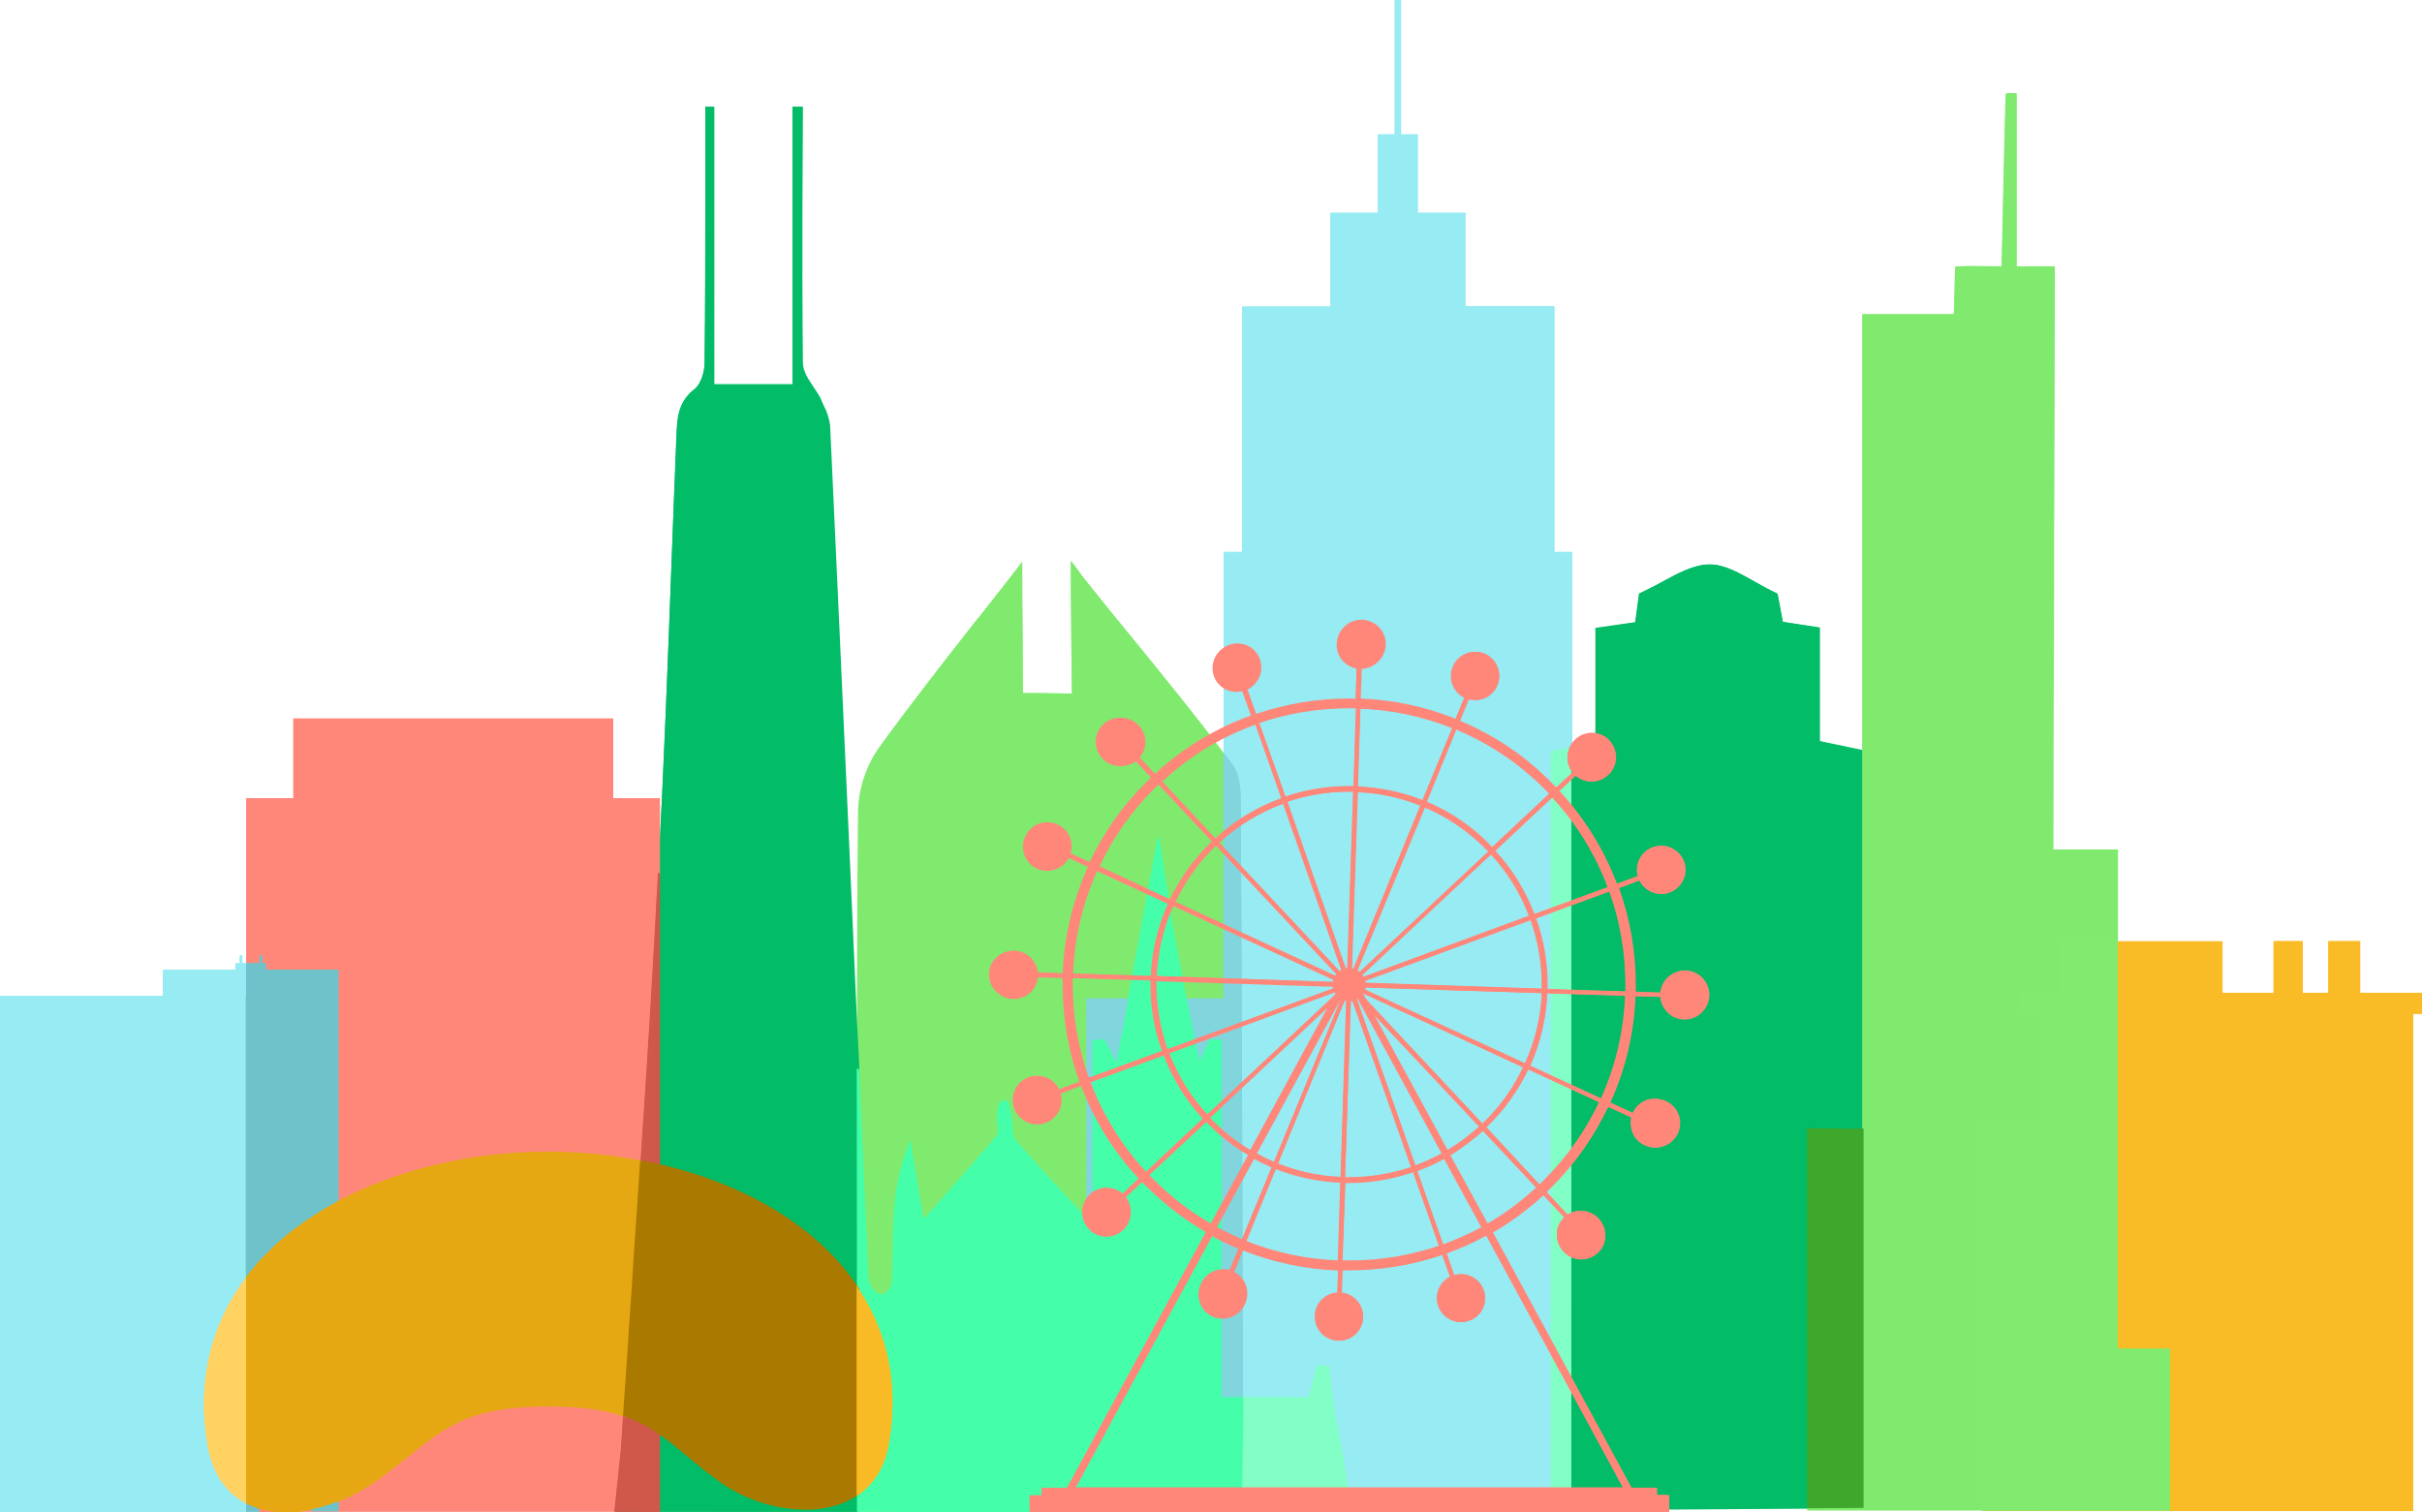 <?xml version="1.0" encoding="utf-8"?>
<!-- Generator: Adobe Illustrator 26.0.3, SVG Export Plug-In . SVG Version: 6.00 Build 0)  -->
<svg version="1.1" id="Layer_1" xmlns="http://www.w3.org/2000/svg" xmlns:xlink="http://www.w3.org/1999/xlink" x="0px" y="0px"
     viewBox="0 0 694.7 433.8" style="enable-background:new 0 0 694.7 433.8;" xml:space="preserve">
<style type="text/css">
	.st0{fill:#F9BC26;}
	.st1{fill:#80EA6E;}
	.st2{fill:#97EBF3;}
	.st3{fill:#81D5DD;}
	.st4{fill:#02BC67;}
	.st5{fill:#44FEA9;}
	.st6{fill:#82FFC6;}
	.st7{fill:#FF877A;}
	.st8{fill:#D0584B;}
	.st9{fill:#6EC2CA;}
	.st10{fill:#AA7A00;}
	.st11{fill:#F8BB25;}
	.st12{fill:#E5A812;}
	.st13{fill:#FFD262;}
	.st14{fill:#81EB6F;}
	.st15{fill:#3EA82C;}
</style>
    <polygon class="st0" points="568.5,433.5 568.5,432.8 586.3,432.8 586.3,432.9 622.2,432.9 622.2,433.5 "/>
    <polygon class="st0" points="622,433.3 568.7,433.3 568.7,433 586.1,433 586.1,433.1 622,433.1 "/>
    <polygon class="st0" points="622,433.4 568.6,433.4 568.6,432.9 586.2,432.9 586.2,433 622,433 "/>
    <polyline class="st0" points="586,433.1 568.8,433.1 568.8,433.2 622,433.2 586,433.2 586,433.1 "/>
    <path class="st0" d="M585.7,433.5v-0.7h36.1v-45.3h-15v-88.6h30.1v-8.6h55.3v143.2H585.7z M691.6,432.9v-142h-54.1v8.6h-30.1v87.4
	h15l0,46H691.6z"/>
    <path class="st0" d="M692,433.3H585.9V433H622v-45.7h-15v-88.2h30.1v-8.6H692V433.3z M622.2,433.1h69.6V290.7h-54.5v8.6h-30.1v87.8
	h15L622.2,433.1z"/>
    <path class="st0" d="M692.1,433.4H585.8v-0.5h36.1v-45.5h-15V299H637v-8.6h55.1V433.4z M622.3,433h69.4V290.8h-54.3v8.6h-30.1V387
	h15V433z"/>
    <path class="st0" d="M691.9,290.6h-54.7v8.6h-30.1v88h15V433H586v0.1h105.9V290.6"/>
    <path class="st0" d="M636.9,290.9v-6.1h15.8v2.7h7.2v-2.7h8.4v2.7h8v-2.7h18.6l0,6.1H636.9z M694.3,290.3v-4.9H677v2.8h-9.2v-2.7
	h-7.2v2.7h-8.4v-2.7h-14.6l-0.1,4.8H694.3z"/>
    <path class="st0" d="M694.7,290.7h-57.6V285h15.4v2.7h7.6V285h8v2.7h8.4V285h18.2L694.7,290.7z M637.3,290.5h57.2v-5.3h-17.8v2.8
	H668v-2.7h-7.6v2.7h-8v-2.7h-15L637.3,290.5z"/>
    <path class="st0" d="M694.8,290.8H637v-5.9h15.6v2.7h7.4v-2.7h8.2v2.7h8.2v-2.7h18.4V290.8z M637.4,290.4h57v-5.1h-17.6v2.7h-9v-2.7
	h-7.4v2.7h-8.2v-2.7h-14.8V290.4z"/>
    <polyline class="st0" points="694.6,285.1 676.7,285.1 676.7,287.9 668.1,287.9 668.1,285.1 660.2,285.1 660.2,287.9 652.4,287.9
	652.4,285.1 637.2,285.1 637.2,290.6 694.6,290.6 694.6,285.1 "/>
    <path class="st0" d="M606.8,299.5V270h30.7l0,29.5H606.8z M636.9,298.9v-28.3h-29.5v28.3H636.9z"/>
    <path class="st0" d="M637.3,299.3H607v-29.1h30.3L637.3,299.3z M607.2,299.1h29.9v-28.7h-29.9V299.1z"/>
    <path class="st0" d="M637.4,299.4h-30.5v-29.3h30.5V299.4z M607.3,299H637v-28.5h-29.7V299z"/>
    <path class="st0" d="M637.2,270.3h-30.1v28.9h30.1L637.2,270.3"/>
    <path class="st0" d="M652.1,288.2V270h8.4v18.2H652.1z M660,287.6v-17h-7.2v17H660z"/>
    <path class="st0" d="M660.3,288h-8v-17.8h8V288z M652.5,287.8h7.6v-17.4h-7.6V287.8z"/>
    <path class="st0" d="M660.5,288h-8.2v-18h8.2V288z M652.6,287.6h7.4v-17.2h-7.4V287.6z"/>
    <polyline class="st0" points="660.2,270.3 652.4,270.3 652.4,285.1 652.4,287.9 660.2,287.9 660.2,285.1 660.2,270.3 "/>
    <path class="st0" d="M667.8,288.2V270h9.2l0,18.2H667.8z M676.3,287.6v-17h-8v17H676.3z"/>
    <path class="st0" d="M676.8,288H668v-17.8h8.8L676.8,288z M668.2,287.8h8.4v-17.4h-8.4V287.8z"/>
    <path class="st0" d="M676.9,288h-9v-18h9V288z M668.3,287.6h8.2v-17.2h-8.2V287.6z"/>
    <polyline class="st0" points="676.7,270.3 668.1,270.3 668.1,285.1 668.1,287.9 676.7,287.9 676.7,285.1 676.7,270.3 "/>
    <path class="st1" d="M246,433.7v-0.2l-0.2,0v-0.4h110.1v0.6H246z M252.8,372.1c-1.4,0-3.3-1.9-3.9-3.5c-0.5-1.7-0.7-3.4-0.6-5.1
	l0-1.6c-0.8-18.3-1.7-36.6-2.5-54.9c0-31.4,0.1-53.7,0.3-74.7c0.3-6.5,2.4-12.8,6.2-18.1c9-12.4,18.8-24.9,28.2-36.9l0.3-0.3
	c3.9-4.9,7.8-9.9,11.9-15.2l0.5-0.7v0.9c0,6.8,0,13.3,0.1,19.5c0,3,0,5.9,0,8.8c0,2.8,0,5.6,0,8.5c4.6,0,8.3,0,14.1,0.2
	c0-6.4-0.1-13.5-0.2-19.2c-0.1-7-0.1-12.7-0.1-18.1v-0.9l0.5,0.7c1.5,1.9,2.3,3.1,2.7,3.7l0.1,0.1c5.3,6.7,10.6,13.2,15.7,19.5
	c8.3,10.2,16.9,20.7,25.1,31.7l0,0.1V287h-11.6v-0.2c-1.2-6.3-2.2-11.5-3-16.3c-1.4-8-2.6-16.2-3.6-22.7c-0.3-1.9-0.6-3.7-0.8-5.4
	c-1.9,10.2-8.2,44.4-8.2,44.4v0.2l-0.2,0h-11.7v62.2l-1.3,0.1c0,0-1.6-1.7-2.3-2.5c-1.1-1.1-2.1-2.2-3.1-3.4
	c-4.2-4.6-9.5-10.2-14.3-15.9c-1-1.2-1.1-3-1.3-5c0-0.9-0.1-1.7-0.3-2.6c-0.2-1.3-0.5-2.5-0.8-3.7h-0.1c-0.1,0-0.2,0-0.2,0
	c-0.3,0-0.7,0.1-1,0.2c-0.5,1.1-0.7,2.2-0.8,3.4c0,0.8,0,1.5,0.2,2.3c0.2,1.5,0.4,3-0.3,3.8c-4.6,5.6-9.4,11-14.5,16.7l-1.4,1.6
	c-1.4,1.5-2.8,3.1-4.2,4.7l-1.5,1.7l-0.3,0.3l-3.7-21.7c-2.3,6.1-3.6,12.5-3.9,19c-0.2,3.3-0.3,6.5-0.3,10.2c0,3.4-0.1,6.6-0.3,9.9
	C256.3,369.8,254.2,372.1,252.8,372.1L252.8,372.1z"/>
    <path class="st1" d="M246,433.5v-0.2h109.7v0.2L246,433.5L246,433.5z M252.8,371.9c-1.3,0-3.2-1.9-3.7-3.4c-0.5-1.6-0.7-3.4-0.6-5.1
	c0-0.5,0-1.1,0-1.6c-0.8-18.3-1.7-36.6-2.5-54.9c0-30.1,0.1-53.2,0.3-74.7c0.3-6.5,2.4-12.7,6.2-17.9c8.9-12.2,18.2-24.2,28.2-36.9
	c3.9-5,8-10.1,12.1-15.5l0.2-0.2v0.3c0,6.8,0,13.3,0.1,19.5c0,5.9,0,11.7,0,17.5c4.8,0,8.5,0,14.5,0.2c0-6.2-0.1-12.9-0.2-19.4
	s-0.1-12.6-0.1-18.1v-0.3l0.2,0.2c1.5,1.9,2.3,3.1,2.7,3.7l0.1,0.1c5.2,6.6,10.5,13.1,15.7,19.4c8.3,10.2,17,20.8,25.1,31.7v70.2
	H340v-0.1c-1.2-6.3-2.2-11.5-3-16.2c-1.4-8-2.6-15.8-3.6-22.7c-0.4-2.4-0.7-4.6-1-6.6c-1.5,8.4-8.4,45.5-8.4,45.5v0.1H312v62.3
	l-1,0.1c-1.9-2-3.6-3.9-5.4-5.8c-4.8-5.1-9.7-10.4-14.3-15.9c-1-1.2-1.1-3-1.2-4.9c0-0.8-0.1-1.7-0.3-2.5c-0.2-1.3-0.5-2.6-0.9-3.9
	c0,0,0,0-0.1,0h-0.2c-0.5,0-1,0-1.4,0.3c-0.5,1.1-0.8,2.3-0.9,3.6c0,0.8,0,1.6,0.2,2.4c0.2,1.5,0.4,2.9-0.3,3.6
	c-5,6.1-10.3,12-15.9,18.3c-1.8,2-3.7,4.1-5.6,6.2l-0.1,0.1l-3.8-22.1c-2.4,6.3-3.8,13-4.2,19.7c-0.2,3.4-0.3,6.9-0.3,10.2
	s-0.1,6.6-0.3,9.8C256.2,369.7,254.1,371.9,252.8,371.9L252.8,371.9z"/>
    <path class="st1" d="M252.9,372c-1.4,0-3.3-1.9-3.8-3.4c-0.6-1.6-0.6-3.4-0.6-5.1c0-0.5,0-1.1,0-1.6l-2.5-54.9
	c0-30.1,0.1-53.2,0.3-74.7c0.3-6.5,2.4-12.7,6.2-18c8.8-12.1,18.1-24,27.9-36.5c4-5.1,8.2-10.4,12.4-15.9l0.4-0.5v0.6
	c0,6.8,0,13.3,0.1,19.5c0,5.9,0.1,11.6,0.1,17.4c4.7,0,8.4,0,14.3,0.2c0-6.1-0.1-12.8-0.2-19.3c-0.1-6.5-0.2-12.6-0.2-18.1v-0.6
	l0.4,0.5c1.5,1.9,2.3,3.1,2.7,3.7c0,0,0.1,0.1,0.1,0.1c5,6.3,10.1,12.6,15.1,18.6c8.5,10.5,17.4,21.3,25.8,32.6l0,0.1v70.3h-11.4
	l-0.8-4.4c-0.8-4.1-1.5-8-2.2-12c-1.4-7.9-2.6-15.8-3.6-22.7c-0.3-2.2-0.6-4.2-0.9-6.1c-1.5,8.3-8.3,44.9-8.3,44.9l0,0.2h-11.9v62.3
	l-1.2,0.1l-0.1-0.1c-1.6-1.8-3.3-3.6-4.9-5.3c-4.9-5.3-10-10.7-14.7-16.3c-1-1.2-1.1-3.1-1.2-4.9c-0.1-0.9-0.1-1.7-0.2-2.5
	c-0.2-1.3-0.5-2.5-0.8-3.8c0,0,0,0,0,0c0,0-0.1,0-0.1,0c-0.6,0-1.3,0.1-1.3,0.2c-0.5,1.1-0.8,2.3-0.9,3.5c0,0.7,0.1,1.5,0.2,2.3
	c0.2,1.5,0.4,2.9-0.3,3.8c-5,6.1-10.3,12-15.9,18.2c-1.8,2-3.7,4.1-5.6,6.3l-0.3,0.3L261,329c-2.3,6.2-3.7,12.7-4,19.3
	c-0.2,3.4-0.3,6.8-0.3,10.2c0,3.2-0.1,6.6-0.3,9.8C256.3,369.7,254.1,372,252.9,372L252.9,372z"/>
    <path class="st1" d="M355.7,433.4L355.7,433.4 M307.4,161.7c0,11.2,0.3,25.5,0.3,37.6c-6.1-0.2-9.9-0.2-14.7-0.2
	c0-12-0.1-23.8-0.1-37.1c-14.7,19-28,35.4-40.3,52.4c-3.7,5.2-5.9,11.4-6.2,17.9c-0.3,24.9-0.3,49.8-0.3,74.7
	c0.8,18.3,1.7,36.6,2.5,54.9c0.1,2.2-0.1,4.6,0.7,6.6c0.5,1.4,2.4,3.3,3.6,3.3l0,0c1.1,0,3.2-2.1,3.3-3.5c0.5-6.7,0.1-13.4,0.6-20
	c0.4-6.9,1.8-13.7,4.3-20.1c1.1,6.8,2.3,13.7,3.7,22.2c7.8-8.8,14.8-16.5,21.5-24.5c1-1.2,0-3.9,0.1-5.9c0.1-1.2,0.4-2.5,0.9-3.6
	c0.1-0.2,1-0.3,1.5-0.3c0.1,0,0.2,0,0.3,0c0.4,1.3,0.7,2.6,0.9,3.9c0.5,2.5,0,5.7,1.5,7.4c6.2,7.5,13,14.5,19.6,21.6l0.9-0.1v-62.3
	h11.9c3.1-16.6,6-32.2,8.5-46.1c1.2,7.9,2.8,18.9,4.7,29.9c0.9,5.4,2,10.7,3,16.2h11.1v-70c-13.2-17.7-27.1-33.9-40.8-51.2
	c0-0.1-0.1-0.1-0.1-0.1C309.7,164.8,308.9,163.6,307.4,161.7"/>
    <path class="st2" d="M386.6,433v-0.2c-0.6-6.8-1.6-13.5-3-20c-1.4-6.7-2.4-13.6-3-20.5h-1.2l-1.2-0.1l-0.4,1.8
	c-0.6,2.4-1.2,4.7-1.8,7.1v0.2l-0.2,0h-19.9v-10.9c-0.1-19.1-0.1-38.5-0.2-57.3l0-7.7c-0.1-30.5-0.2-62-0.4-93V232
	c0-4.4,0-9.3-2.2-12.3c-0.4-0.5-0.7-1-1.1-1.5c-0.4-0.5-0.7-1-1-1.4l0-0.1v-58.4h5.3V87.9h25.3V61h13.7V38.5h4.8V-0.2h1.8v38.7h4.8
	V61h13.7v26.8h25.5v70.5h5.1V215h-0.2l-1.9,0.4l-3.2,0.6l0,217H386.6z M444.8,432.4V215.5h0.2l3.5-0.7l1.6-0.3V159H445V88.5h-25.5
	V61.6h-13.7V39.1h-4.8V0.4h-0.6v38.7h-4.8v22.6H382v26.9h-25.3V159h-5.3v57.6c0.7,0.9,1.3,1.8,2.1,2.8c2.3,3.1,2.3,8.1,2.3,12.5
	l0,0.7c0.2,30.9,0.3,62.3,0.4,92.7l0,8c0.1,18.8,0.1,38.2,0.2,57.2v10.3h18.9c0.6-2.3,1.2-4.6,1.7-6.9l0.6-2.2h3.5v0.4
	c0.6,6.9,1.6,13.9,3,20.7c1.4,6.5,2.4,13.1,3,19.7H444.8z"/>
    <path class="st2" d="M445.2,432.8h-58.4v-0.1c-0.6-6.7-1.6-13.4-3-20c-1.4-6.8-2.4-13.7-3-20.6h-1.4L378,392l-0.5,1.9
	c-0.6,2.4-1.2,4.7-1.8,7.1v0.1h-19.7V401c0-2.8,0-5.3,0-7.7v-2.9c-0.1-20.1-0.1-40.6-0.2-60.3c-0.1-32-0.2-65-0.4-97.6V232
	c0-4.4,0-9.4-2.3-12.4c-0.8-1-1.5-2-2.1-2.9l0,0v-58.1h5.3V88.1h25.3V61.2h13.6V38.7h4.8V0h1.4v38.7h4.8v22.6H420v26.8h25.5v70.5
	h5.1v56.2h-0.1l-1.9,0.4l-3.4,0.7L445.2,432.8z M386.9,432.6H445V215.7h0.1l3.5-0.7l1.8-0.4v-55.9h-5.1V88.3h-25.5V61.4h-13.6V38.9
	h-4.8V0.2h-1v38.7h-4.8v22.6h-13.7v26.8h-25.3v70.5h-5.3v57.9c0.7,0.9,1.4,1.8,2.1,2.9c2.3,3.1,2.3,8.1,2.3,12.5v0.6
	c0.2,32.5,0.3,65.6,0.4,97.6c0.1,19.8,0.1,40.2,0.2,60.3v2.9c0,2.4,0,4.8,0,7.6h19.3c0.6-2.4,1.2-4.7,1.8-7.1l0.5-2.1h0.1h1.5h1.5
	h0.2v0.2c0.6,7,1.6,13.9,3,20.7C385.4,419.3,386.4,425.9,386.9,432.6L386.9,432.6z"/>
    <path class="st2" d="M445.3,432.9h-58.6l0-0.2c-0.5-6.5-1.7-13.3-3-19.8c-1.3-6.8-2.6-13.9-3-20.7l-2.7-0.1l-0.4,1.6
	c-0.6,2.4-1.2,4.9-1.8,7.4l0,0.2h-19.8v-10.8c-0.1-20.1-0.1-40.2-0.2-60.3c-0.1-32-0.2-65-0.4-97.5l0-0.6c0-4.4,0-9.3-2.2-12.3
	c-0.3-0.4-0.6-0.8-0.9-1.2c-0.4-0.5-0.8-1.1-1.2-1.7l0-0.1v-58.3h5.3V88h25.3V61.1h13.7V38.6h4.8V-0.1h1.6v38.7h4.8v22.5H420V88
	h25.5v70.6h5.1v56.4l-5.3,1V432.9z M387.1,432.5h57.9V215.6l5.3-1V159h-5.1V88.4h-25.5V61.5H406V39h-4.8V0.3h-0.8V39h-4.8v22.6
	h-13.7v26.9h-25.3v70.5h-5.3v57.7c0.4,0.6,0.8,1.1,1.2,1.6c0.3,0.4,0.6,0.8,0.9,1.2c2.3,3.1,2.3,8.1,2.3,12.6l0,0.6
	c0.2,32.5,0.3,65.6,0.4,97.5c0.1,20.1,0.1,40.2,0.2,60.3v10.4h19.1c0.6-2.4,1.2-4.8,1.8-7.2l0.5-1.9l3.3,0.1l0,0.2
	c0.4,6.8,1.7,14,3,20.8C385.3,419.3,386.6,426,387.1,432.5z"/>
    <path class="st2" d="M401.4,0.1h-1.2v38.7h-4.8v22.6h-13.6v26.8h-25.3v70.5h-5.3v58c0.7,1,1.4,1.9,2.1,2.9c2.4,3.2,2.3,8.6,2.3,13.1
	c0.3,52.6,0.4,105.3,0.6,157.9c0,3.3,0,6.6,0,10.5h19.5c0.8-3.1,1.5-6.1,2.3-9.1l3,0.1c0.8,13.3,5,27.3,6,40.7h58.2V215.8l5.3-1v-56
	h-5.1V88.2h-25.6V61.3h-13.6V38.8h-4.8V0.1"/>
    <path class="st3" d="M349.7,401.4V298.9l-2.2-0.2l-3.7,7.9l-0.2-0.9c-0.7-3.7-1.4-7.3-2.1-10.8c-0.3-1.4-1.6-8.1-1.6-8.1l0-0.4h11
	v-70.6l2.7,3.6c2.3,3.1,2.3,8.2,2.3,12.6v0.6c0.2,31.6,0.3,63.7,0.4,94.8l0,2.8c0.1,20.1,0.1,40.2,0.2,60.3v10.9H349.7z
	 M311.6,286.4h12.6v0.3c-1.2,6.3-2.3,12.7-3.5,19.2l-0.2,0.9l-4.1-8.1l-2.4,0.2v50.2l-2.3,0.2L311.6,286.4z"/>
    <path class="st3" d="M349.9,401.2V298.7l-2.6-0.2l-3.5,7.4l-0.1-0.3c-0.7-3.7-1.4-7.3-2.1-10.8c-0.5-2.8-1.1-5.4-1.6-8.1v-0.1h11
	v-70.2l2.3,3.1c2.3,3.1,2.3,8.1,2.3,12.5v0.6c0.2,32.5,0.3,65.6,0.4,97.6c0.1,20.1,0.1,40.2,0.2,60.3v10.6H349.9z M311.8,286.6h12.1
	v0.1c-1.2,6.3-2.3,12.6-3.5,19.2l-0.1,0.3l-3.9-7.7l-2.8,0.2V349l-1.9,0.1L311.8,286.6z"/>
    <path class="st3" d="M349.8,401.3V298.8l-2.4-0.2l-3.6,7.7l-0.1-0.6c-0.8-3.9-1.5-7.6-2.2-11.2c-0.5-2.6-1-5.2-1.5-7.7l0-0.2h11.1
	v-69.9l0.2-0.2l0.2,0.2l2.1,2.9c2.3,3.2,2.3,8.5,2.3,12.8v0.4c0.2,32.5,0.3,65.6,0.4,97.5c0.1,20.1,0.1,40.2,0.2,60.3v10.8H349.8z
	 M311.7,286.5H324l0,0.2c-1.2,6.3-2.3,12.7-3.5,19.2l-0.1,0.6l-4-7.9l-2.6,0.2v50.2l-2.1,0.1V286.5z"/>
    <path class="st3" d="M323.8,286.7h-11.9V349l1.7-0.1v-50.2l2.9-0.3l3.8,7.5C321.5,299.4,322.6,293,323.8,286.7 M351.1,216.7v70
	h-11.1c1.2,6,2.4,12.2,3.7,18.9c1.6-3.4,2.5-5.3,3.4-7.2l2.7,0.2v102.5h6.2c0-3.9,0-7.2,0-10.5c-0.2-52.6-0.3-105.3-0.6-157.9
	c0-4.4,0.1-9.9-2.3-13.1L351.1,216.7"/>
    <path class="st4" d="M355.4,432.3h31.8v0.2c0,0.3,0,0.6,0,0.8l0,0.3l-31.9,0V432.3z M176.2,433.7v-0.6h12.6v-22.5l0.5,0.3
	c2.4,1.7,4.7,3.6,7.1,5.6l0.5,0.4c2.8,2.4,6.4,5.3,10.6,8.3c7,4.7,15.1,7.2,23.5,7.3c5.9,0,11-1.5,14.9-4.2l0.5-0.3v5.7H176.2z
	 M245.9,370.1c-11.1-16.8-31.3-29.4-56.9-35.4h-0.2l0-0.2v-83.8c1.6-30.5,2.8-61.5,3.9-91.4c0.4-11.5,0.9-23,1.4-34.5
	c0.2-4.7,0.4-9.5,5.2-13.2c1.7-1.3,2.8-4.8,2.8-7.5c0.2-16.6,0.2-33.5,0.2-49.8V30.6h2.6v79.6h22.5V30.6h2.9v2.3
	c-0.3,40.9-0.1,61.2,0,71.1c0,2.5,1.5,4.7,3.1,7.1l0.2,0.3c0.6,0.9,1.2,1.8,1.7,2.7c0.3,0.6,0.5,1.3,0.9,2.1c1,1.8,1.6,3.8,1.9,5.8
	c1.8,38.6,3.6,78.8,5.2,114.2c0.5,12.1,1.1,24.1,1.6,36.2c0.5,11.5,1,23,1.6,34.5l0,63.3l-0.4,0.1L245.9,370.1z"/>
    <path class="st4" d="M355.6,433.5v-1H387v0.1c0,0.3,0,0.5,0,0.8v0.1L355.6,433.5z M176.4,433.5v-0.2h0.1H189V411l0.2,0.1
	c2.6,1.8,5,3.8,7.6,6c3,2.5,6.4,5.3,10.6,8.3c7,4.7,15.2,7.2,23.6,7.3c5.9,0,11.1-1.5,15.1-4.2l0.2-0.1v5.2L176.4,433.5z M246.1,370
	c-11.1-16.9-31.4-29.5-57-35.5H189v-83.8c1.6-30.4,2.8-61.4,3.9-91.4c0.4-11.5,0.9-23,1.4-34.5c0.2-4.6,0.4-9.4,5.1-13
	c1.8-1.4,2.9-5,2.9-7.6c0.2-16.6,0.2-33.5,0.1-49.8c0-4.9,0-9.8,0-14.6v-8.9h2.2v79.6h22.9V30.8h2.5v2.1c-0.3,42.6-0.1,62.1,0,71.1
	c0,2.6,1.6,5,3.3,7.6c0.6,0.9,1.2,1.8,1.7,2.7c0.3,0.7,0.6,1.4,0.9,2.1c1,1.8,1.6,3.7,1.8,5.8c1.8,38,3.5,76.7,5.2,114.1
	c0.5,12.1,1.1,24.1,1.6,36.2c0.5,11.5,1,23,1.6,34.5c0,9.3,0,18.6,0,27.9C246.2,346.6,246.2,358.3,246.1,370l0.1,0.3L246.1,370z"/>
    <path class="st4" d="M355.5,433.6v-1.2H387l0,0.2c0.1,0.3,0.1,0.5,0.1,0.8v0.2H355.5z M176.5,433.6v-0.4h12.4v-21.9l-0.5-0.3h0.5
	v-0.2l0.2,0.2h0.1l0,0.1c2.5,1.8,5,3.8,7.5,5.9c3,2.5,6.4,5.3,10.6,8.3c7,4.7,15.1,7.3,23.6,7.4c0.3,0,0.5,0,0.8,0
	c5.1,0,10-1.5,14.3-4.3l0.3-0.2v5.5H176.5z M245.9,370.1c-11.1-16.9-31.3-29.5-56.9-35.5l-0.2,0v-83.9c1.6-30.4,2.8-61.5,3.9-91.5
	c0.4-11.5,0.9-23,1.3-34.4c0.2-4.7,0.4-9.5,5.2-13.2c1.8-1.4,2.9-4.9,2.9-7.6c0.2-16.6,0.2-33.4,0.2-49.7c0-4.9,0-9.8,0-14.6v-9h1.8
	l0.1,0l0.3,0h0.2v79.6h22.6V30.7h2.7c0,0,0,2,0,4.1c-0.1,12.5-0.3,50.7,0,69.2c0,2.6,1.6,5,3.3,7.5c0.6,0.9,1.2,1.8,1.7,2.7
	c0.3,0.7,0.6,1.4,0.9,2.1c0.9,1.9,1.8,3.8,1.9,5.8c2.3,50.3,4.6,100.9,6.8,150.4c0.5,11.5,1,23,1.5,34.5c0,21,0.1,42,0.1,63v0.7
	L245.9,370.1z"/>
    <path class="st4" d="M386.9,432.7h-31.2v0.8h31.2C386.9,433.2,386.9,432.9,386.9,432.7 M189.1,411.1v22.3h-12.6l0,0h69.6v-4.9
	c-4.5,2.9-9.8,4.4-15.1,4.3c-8.4-0.1-16.7-2.7-23.7-7.4C199.5,419.9,194.6,415,189.1,411.1 M204.1,30.9h-1.6v8.8
	c0,21.5,0.1,42.9-0.1,64.4c0,2.7-1.1,6.3-2.9,7.7c-4.6,3.5-4.9,7.9-5.1,13c-1.7,42-3.1,84-5.2,125.9v83.7
	c24.2,5.7,45.4,17.8,57,35.6c0-21,0-42-0.1-63c-0.5-11.5-1-23-1.6-34.5c-2.2-50.1-4.5-100.2-6.8-150.4c-0.1-2.7-1.7-5.3-2.8-7.8
	c-2.1-3.5-5-6.7-5.1-10.3c-0.4-21.7,0-70.6,0-73.1h-2.3v79.6h-23V30.9L204.1,30.9"/>
    <path class="st5" d="M245.8,433.7v-5.3l0.1-0.1c4.5-3.2,7.4-8,8.4-14.2c2.9-16.3,0-31.1-8.5-44.1l0,0v-63.3h0.6l0,0.2
	c0.8,18.3,1.7,36.6,2.5,54.9l0,1.6c-0.1,1.7,0.1,3.3,0.6,4.9c0.5,1.3,2.2,3,3.3,3.1c1.1,0,2.9-2.1,3-3.2c0.2-3.2,0.2-6.6,0.3-9.8
	c0-3,0.1-6.7,0.3-10.2c0.4-6.9,1.8-13.7,4.3-20.1l0.4-1l3.8,22.7c1.8-2,3.6-4,5.3-5.9l0.1-0.2c5.5-6.2,10.7-12,15.6-17.9
	c0.6-0.7,0.4-2,0.2-3.3c-0.1-0.8-0.2-1.6-0.2-2.4c0.1-1.3,0.4-2.5,0.9-3.7c0.2-0.5,1.4-0.5,1.8-0.5c0.3,0,0.6,0,0.6,0.3
	c0.4,1.3,0.6,2.6,0.9,3.9c0.1,0.9,0.2,1.8,0.3,2.6c0.1,1.8,0.2,3.6,1.1,4.7c4.5,5.4,9.4,10.7,14.2,15.8l0.4,0.5
	c1.6,1.8,3.3,3.5,4.9,5.3l0.3,0l0.8,0v83.7H356v1.4L245.8,433.7z M323.4,287l8.6-46.6h0.5l0,0.2c0.2,1.3,0.4,2.6,0.6,4l0.5,3.2
	c1.2,8.1,2.4,15.8,3.6,22.6c0.9,5,1.8,10.2,3,16.2l0,0.4H323.4z"/>
    <path class="st5" d="M246.1,433.5v-5c4.6-3.3,7.4-8,8.5-14.3c2.9-16.4,0-31.2-8.5-44.2c0-9.4,0-18.6,0-27.9c0-11.7,0-23.4,0-35.1
	h0.2c0.8,18.3,1.7,36.6,2.5,54.9c0,0.5,0,1,0,1.6c-0.1,1.7,0.1,3.4,0.6,5c0.5,1.4,2.3,3.2,3.5,3.2s3.1-2.1,3.2-3.4
	c0.2-3.3,0.2-6.6,0.3-9.8s0.1-6.8,0.3-10.2c0.4-6.9,1.8-13.7,4.3-20.1l0.1-0.3l3.7,22.4c1.9-2.1,3.8-4.2,5.6-6.2
	c5.5-6.2,10.8-12.1,15.8-18.1c0.6-0.7,0.4-2.1,0.2-3.5c-0.1-0.8-0.2-1.6-0.2-2.4c0.1-1.3,0.4-2.5,0.9-3.6c0.1-0.4,1.6-0.4,1.6-0.4
	c0.3,0,0.4,0,0.4,0.1c0.4,1.3,0.6,2.6,0.9,3.9c0.1,0.9,0.2,1.7,0.3,2.6c0.1,1.8,0.2,3.6,1.2,4.8c4.5,5.4,9.5,10.7,14.2,15.8
	c1.8,1.9,3.6,3.9,5.4,5.8l0.4-0.1h0.6v83.7h43.8v1L246.1,433.5z M323.7,286.8l8.5-46.2h0.2c0.3,2.2,0.7,4.6,1.1,7.2
	c1,6.9,2.2,14.7,3.6,22.7c0.8,4.8,1.8,10,3,16.2v0.1H323.7z"/>
    <path class="st5" d="M245.9,433.7v-5.2l0.1-0.1c4.5-3.2,7.4-7.9,8.4-14.2c2.9-16.3,0-31.1-8.5-44.2l0,0l0-0.1c0-21-0.1-42-0.1-63
	v-0.5l0.4,0.4l0,0.1c0.8,18.3,1.7,36.6,2.5,54.9c0,0.5,0,1,0,1.6c0,1.7,0.1,3.5,0.6,5c0.5,1.4,2.2,3.1,3.4,3.1c1,0,3-2.1,3.1-3.3
	c0.2-3.2,0.3-6.6,0.3-9.8c0-3.4,0.1-6.8,0.3-10.2c0.4-6.9,1.8-13.7,4.3-20.1l0.3-0.7l3.8,22.5c1.8-2,3.5-3.9,5.2-5.8
	c5.6-6.3,10.9-12.3,16-18.4c0.6-0.7,0.4-2,0.2-3.4c-0.1-0.8-0.2-1.7-0.2-2.4c0.1-1.3,0.4-2.5,0.9-3.7c0.2-0.4,1.5-0.5,1.7-0.5h0.5
	l0,0.1c0.4,1.3,0.7,2.6,0.9,4c0.1,0.8,0.2,1.7,0.3,2.6c0.1,1.8,0.2,3.6,1.1,4.7c4.6,5.4,9.5,10.7,14.2,15.8c1.8,1.9,3.5,3.8,5.3,5.7
	l1-0.1v83.7h43.8v1.2H245.9z M323.6,286.9c0,0,6.6-35.5,8.5-46.3l0.1,0l-0.1,0l0-0.3l0.5,0.2l0,0.2l-0.1,0l0.1,0
	c0.3,2,0.7,4.3,1,6.7c1.1,7,2.2,15,3.7,23.1c1,5.2,2,10.7,3.1,16.2l0,0.2H323.6z"/>
    <path class="st5" d="M246.1,307c0,21,0,42,0.1,63c8,12.2,11.6,27.1,8.5,44.3c-1.2,6.7-4.3,11.3-8.5,14.3v4.9h109.5v-0.8h-43.8V349
	l-0.9,0.1c-6.6-7.2-13.4-14.2-19.6-21.6c-1.4-1.7-1-4.9-1.5-7.4c-0.2-1.3-0.5-2.6-0.9-3.9c0,0-0.1,0-0.3,0c-0.5,0-1.4,0.1-1.5,0.3
	c-0.5,1.1-0.8,2.4-0.9,3.6c-0.1,2,0.9,4.8-0.1,5.9c-6.6,8-13.7,15.7-21.5,24.5c-1.4-8.6-2.6-15.4-3.7-22.2c-2.5,6.4-4,13.2-4.3,20.1
	c-0.5,6.7-0.1,13.4-0.6,20c-0.1,1.3-2.1,3.5-3.3,3.5l0,0c-1.3,0-3.1-1.9-3.6-3.3c-0.7-2-0.6-4.4-0.7-6.6
	C247.8,343.6,246.9,325.3,246.1,307 M332.3,240.6c-2.6,13.9-5.5,29.5-8.5,46.1h16.3c-1.1-5.5-2.1-10.9-3.1-16.2
	C335.1,259.5,333.5,248.5,332.3,240.6"/>
    <path class="st6" d="M355.4,433v-0.3l0.5-26.8v-5.1h19.5l1.4-5.5c0.3-1.2,0.6-2.3,0.9-3.4v-0.2l0.2,0l3.3,0.1l0.1,0.2
	c0.6,7,1.6,13.9,3,20.7c1.4,6.6,2.4,13.3,3,20l0,0.3H355.4z M386.6,432.4c-0.6-6.6-1.6-13.2-3-19.6c-1.4-6.7-2.4-13.6-3-20.5
	l-2.5-0.1c-0.2,0.8-1.1,4.2-1.1,4.2c-0.4,1.5-0.8,3.1-1.2,4.7v0.2l-0.2,0h-19.3v4.5l-0.5,26.5H386.6z"/>
    <path class="st6" d="M387,432.8h-31.4v-0.1l0.5-26.8V401h19.5c0.4-1.6,0.8-3.1,1.2-4.6s0.7-3,1.1-4.4v-0.1h0.1l3,0.1h0.1v0.1
	c0.6,7,1.6,13.9,3,20.7C385.4,419.3,386.4,426,387,432.8L387,432.8z M355.8,432.6h31c-0.6-6.7-1.6-13.3-3-19.9
	c-1.4-6.8-2.4-13.7-3-20.6L378,392c-0.4,1.5-0.7,2.9-1.1,4.4s-0.8,3.1-1.2,4.7v0.1h-19.5v4.7L355.8,432.6z"/>
    <path class="st6" d="M387.1,432.9h-31.6l0.5-27v-5h19.5c0.3-1.3,0.7-2.7,1-4c0.4-1.7,0.8-3.4,1.3-5l0.1,0l0-0.2l3.2,0.1l0,0.2
	c0.4,6.8,1.7,13.8,3,20.6c1.2,6.6,2.5,13.4,3,20L387.1,432.9z M355.9,432.5h30.8c-0.5-6.5-1.7-13.3-3-19.8c-1.3-6.8-2.6-13.7-3-20.5
	l-2.6-0.1c-0.4,1.6-0.8,3.2-1.2,4.9c-0.3,1.4-0.7,2.7-1,4.1l0,0.2h-19.4v4.6L355.9,432.5z"/>
    <path class="st6" d="M377.9,391.9c-0.8,3-1.5,6-2.3,9.1h-19.5v4.8l-0.5,26.8h31.2c-1-13.4-5.2-27.3-6-40.7L377.9,391.9"/>
    <path class="st5" d="M311.6,433v-84.3h1.2l0.6,0v-50.3h0.2l1.5-0.1l1.7-0.1l0.1,0.2l0.4,0.8c0.2,0.5,0.5,1,0.8,1.5
	c0.5,1,1.1,2.2,1.9,3.8l0.3,0.5c0.5-2.9,1-5.7,1.6-8.5c0.6-3.3,1.2-6.5,1.8-9.8v-0.2l0.2,0h16.6v0.2c0.5,2.7,1,5.4,1.6,8.1
	c0.6,3.2,1.3,6.5,2,9.9l3-6.4v-0.2l1.7,0.1l1.5,0.1l0.1,0.2v102.3h6.2v5.1l-0.4,27H311.6z M355.4,432.4l0.5-26.5v-4.5h-6.2V298.9
	l-2.2-0.2l-3.7,7.9l-0.2-0.9c-0.7-3.7-1.4-7.3-2.1-10.8l-0.2-0.9c-0.5-2.3-0.9-4.6-1.4-6.9H324c-0.4,2.1-0.8,4.2-1.2,6.3
	c0,0-2,10.8-2.3,12.6l-0.2,0.9l-0.4-0.8c-1.1-2.2-1.9-3.8-2.5-5.1l-1.1-2.2l-2.4,0.2v50.2h-0.2l-0.9,0.1l-0.6,0v83.1H355.4z"/>
    <path class="st5" d="M355.8,432.8h-44v-83.9h0.1h0.9l0.8,0v-50.3h0.1l1.5-0.1l1.5-0.1h0.1v0.1c0.4,0.8,0.8,1.5,1.2,2.4
	c0.6,1.3,1.4,2.8,2.4,4.8c0.6-3.1,1.1-6.1,1.7-9.1c0.6-3.3,1.2-6.5,1.8-9.8v-0.1h16.4v0.1c0.5,2.7,1.1,5.4,1.6,8.1
	c0.7,3.4,1.4,6.9,2.1,10.5l1.6-3.4l1.7-3.5v-0.1h0.1l1.4,0.1l1.3,0.1h0.1V401h6.2v4.9L355.8,432.8z M312,432.6h43.6l0.5-26.6v-4.7
	h-6.2V298.7l-1.2-0.1l-1.4-0.1l-1.6,3.5l-1.9,4l-0.1-0.3c-0.7-3.7-1.4-7.3-2.1-10.8c-0.5-2.7-1.1-5.4-1.6-8h-16.1
	c-0.6,3.2-1.2,6.4-1.8,9.7s-1.2,6.2-1.7,9.4l-0.1,0.3l-0.1-0.3c-1.1-2.2-1.9-3.8-2.5-5.1l-1.2-2.3l-1.4,0.1l-1.4,0.1V349h-0.1
	l-0.9,0.1H312L312,432.6z"/>
    <path class="st5" d="M355.9,432.9h-44.2v-84.1l1.7-0.1v-50.2l3.2-0.3l3.6,7.1c1.2-6.3,2.3-12.5,3.4-18.6l0-0.2h16.4v0.2l0.2,0
	c0.5,2.6,1,5.3,1.6,8c0.7,3.3,1.3,6.8,2,10.3l3.2-6.8l3.1,0.3v102.5h6.2v5L355.9,432.9z M312.1,432.5h43.4l0.5-26.6v-4.6h-6.2V298.8
	l-2.4-0.2l-3.6,7.7l-0.1-0.6c-0.7-3.8-1.5-7.4-2.2-10.9c-0.5-2.7-1-5.3-1.6-7.8h-16c-1.1,6.2-2.3,12.5-3.5,19l-0.1,0.6l-4-7.9
	l-2.6,0.2v50.2l-1.7,0.1V432.5z"/>
    <path class="st5" d="M340.1,286.7h-16.3c-1.2,6.3-2.3,12.6-3.5,19.2l-3.8-7.5l-2.9,0.3v50.2l-1.7,0.1v83.7h43.8l0.5-26.8v-4.8H350
	V298.6l-2.7-0.2l-3.4,7.2C342.5,298.9,341.3,292.7,340.1,286.7"/>
    <path class="st4" d="M444.8,432.3h5.3V214.4h0.2l7.3-1.4v-32.9h0.2c4.3-0.6,7.5-1.1,11.2-1.6c0,0,0.9-6.7,1.1-8.1v-0.2l0.2,0
	c2.1-1,4.2-2.1,6.4-3.2c4.6-2.5,9-4.9,13.5-5l0.2,0c4.1,0,8.5,2.5,12.7,4.8c2,1.1,4.2,2.4,6.6,3.5h0.2l0,0.1l1.5,8L522,180v32.6
	l12.4,2.6h0.2l0,0.2v108.9h-0.2c-1.2,0.1-2.2,0.1-3.2,0.1c-1.7,0-3.4-0.1-4.8-0.1c-1.6-0.1-3.1-0.1-4.7-0.1c-0.9,0-1.9,0-2.7,0.1
	v108.5l-74.2,0.5V432.3z M450.7,432.6l67.6-0.5V323.7h0.2c1.1-0.1,2.1-0.1,3.1-0.1c1.5,0,3,0.1,4.6,0.1c1.6,0.1,3.2,0.1,4.9,0.1
	c1,0,2,0,2.8-0.1V215.9l-5.3-1.1l-7-1.5h-0.2l0-0.2v-32.4l-4.6-0.7L511,179h-0.2l0-0.2l-1.5-8.1c-2.2-1-4.4-2.2-6.5-3.4
	c-4.3-2.4-8.4-4.8-12.4-4.8h-0.2c-4.3,0.1-8.7,2.4-13.2,4.9c-2.1,1.1-4.2,2.3-6.3,3.2c-0.2,1.3-1.1,8.2-1.1,8.2v0.2l-0.2,0.1
	l-0.1-0.2l0,0.2l-11.1,1.6v32.8l-7.5,1.5V432.6z"/>
    <path class="st4" d="M445,433v-0.5h5.3V214.6h0.1l7-1.4l0.5-0.1v-32.8h0.1c4.3-0.6,7.5-1.1,11.3-1.7c0.4-3.1,0.8-6.1,1.1-8.3v-0.1h0
	c2.2-1,4.4-2.1,6.4-3.3c4.6-2.5,9-4.9,13.4-5h0.2c4,0,8.2,2.3,12.6,4.8c2.1,1.2,4.3,2.4,6.6,3.5h0l0,0l1.5,8.2l5.7,0.9l4.9,0.8v32.6
	l7,1.5l5.5,1.2h0.1v108.7h-0.1c-1,0-2,0.1-3.2,0.1c-1.7,0-3.3-0.1-4.8-0.1h-0.1c-1.5-0.1-3-0.1-4.6-0.1c-1,0-2,0-2.9,0.1v108.4h-0.1
	L445,433z M445.2,432.7L445.2,432.7l73.3-0.4V323.9h0.1c0.9,0,1.9-0.1,3-0.1c1.6,0,3.1,0.1,4.6,0.1h0.1c1.5,0.1,3.1,0.1,4.8,0.1
	c1.1,0,2.1,0,3-0.1V215.7l-5.5-1.2l-7-1.5h-0.1v-32.5l-4.7-0.8l-5.8-0.9H511v-0.1l-1.5-8.2c-2.3-1.1-4.5-2.3-6.6-3.5
	c-4.4-2.5-8.5-4.8-12.5-4.8h-0.2c-4.4,0.1-8.7,2.4-13.3,4.9c-2.1,1.1-4.2,2.3-6.4,3.3c-0.3,2.2-0.7,5.2-1.1,8.3v0.1h-0.1l-11.2,1.7
	v32.8l-0.6,0.1l-6.9,1.4v218L445.2,432.7z"/>
    <path class="st4" d="M445,433.1v-0.7h5.3V214.6l7.5-1.5v-32.8l11.3-1.7c0.4-3.1,0.8-6.1,1.1-8.2l0-0.1l0.1,0c2.2-1,4.3-2.1,6.4-3.3
	c4.6-2.5,9-4.9,13.5-5h0.2v0.4h-0.2c-4.4,0.1-8.7,2.4-13.3,4.9c-2,1.1-4.2,2.3-6.3,3.2c-0.3,2.2-0.7,5.2-1.1,8.3l0,0.1l-11.3,1.7
	v32.8l-7.5,1.5v217.8l67.8-0.5V323.8l0.2,0c0.9-0.1,1.9-0.1,3-0.1c1.6,0,3.1,0.1,4.6,0.1l0.1,0c2.4,0.1,5,0.2,7.7,0.1V215.8
	l-12.6-2.7v-32.6l-10.5-1.7l0-0.1l-1.5-8.1c-2.3-1.1-4.5-2.3-6.6-3.5c-4.4-2.5-8.5-4.8-12.4-4.8V162c4.1,0,8.2,2.3,12.6,4.8
	c2.1,1.2,4.3,2.4,6.6,3.5l0.1,0l0,0.1l1.5,8.1l10.6,1.7v32.6l12.6,2.7v108.8l-0.2,0c-1.1,0.1-2.1,0.1-3.2,0.1
	c-1.7,0-3.3-0.1-4.8-0.1l-0.1,0c-1.5-0.1-3-0.1-4.6-0.1c-1,0-2,0-2.8,0.1v108.4l-0.2,0L445,433.1z"/>
    <path class="st4" d="M490.4,162.2h-0.2c-6.4,0.1-12.7,5.1-19.8,8.2c-0.3,2.2-0.7,5.2-1.1,8.4l-11.3,1.7v32.8l-7.5,1.5v217.9h-5.3
	v0.3l73.6-0.5V324c1-0.1,2-0.1,3-0.1c1.6,0,3.1,0.1,4.7,0.1s3.1,0.1,4.8,0.1c1,0,2.1,0,3.1-0.1V215.6l-12.6-2.7v-32.6l-10.6-1.7
	l-1.5-8.2C502.4,167.1,496.4,162.2,490.4,162.2"/>
    <path class="st6" d="M444.8,433V215.5h0.2l4.4-0.8l1.3-0.3l0,218.6H444.8z M450.1,432.4V215.1l-4.7,0.9v216.4H450.1z"/>
    <path class="st6" d="M450.5,432.8H445V215.7h0.1l4.4-0.9l1.1-0.2L450.5,432.8z M445.2,432.6h5.1V214.9l-0.8,0.2l-4.3,0.8V432.6z"/>
    <path class="st6" d="M450.6,432.8h-5.7V215.6l5.7-1.1V432.8z M445.3,432.4h4.9V215l-4.9,0.9V432.4z"/>
    <path class="st6" d="M450.4,214.7l-5.3,1v216.9h5.3V214.7"/>
    <path class="st7" d="M84.8,433.1l0.2,0c1.5-0.1,3-0.4,4.5-0.7l0.4,0v0.6h6.7v-2.8h0.2c4.1-1.6,8-3.8,11.6-6.4
	c2.8-2.1,5.4-4.1,7.7-5.9l0.6-0.5c11.5-9.1,18.4-14.6,40.6-14.6c9.2,0,16.2,0.9,22,2.9h0.2l0,0.2l-0.6,9.6l-1.9,18.2l-92,0V433.1z
	 M73.7,433.7V432l0.4,0.2c1.6,0.5,3.3,0.8,4.9,1l0.2,0v0.6H73.7z M184,333.6c-2.6-0.5-5.4-1-8.5-1.4h-0.2l-0.1-0.2V229h14.1v21.7
	c-0.2,4.3-0.4,8.5-0.7,12.8c-1.2,21-2.5,43.2-4.3,69.8l0,0.3L184,333.6z"/>
    <path class="st7" d="M85,433.5v-0.2c1.5-0.1,3-0.4,4.5-0.7h0.1v0.6h7.1v-2.8h0.1c4.1-1.6,8-3.8,11.6-6.5c3.1-2.3,5.8-4.5,8.3-6.4
	c11.4-9.1,18.3-14.6,40.5-14.6c9.2,0,16.1,0.9,21.9,2.9h0.1l-0.6,9.6l-1.9,18L85,433.5z M73.9,433.5v-1.2l0.1,0c1.6,0.5,3.3,0.8,5,1
	v0.2H73.9z M184.1,333.4c-2.8-0.5-5.6-1-8.5-1.4h-0.1V229.2h13.7v21.5c-0.2,4.3-0.4,8.5-0.7,12.8c-1.2,21-2.5,43.2-4.3,69.8v0.1
	L184.1,333.4z"/>
    <path class="st7" d="M85,433.6l0-0.4c1.5-0.1,3-0.4,4.5-0.7l0.2-0.1v0.7h6.9v-2.8l0.1,0c4.1-1.6,8-3.8,11.6-6.4
	c3.1-2.3,5.8-4.5,8.3-6.4c11.4-9.1,18.3-14.5,40.6-14.5c9.2,0,16.2,0.9,22,2.9l0.1,0l-0.6,9.6l-1.9,18.1H85z M73.8,433.6v-1.5
	l0.3,0.1c1.6,0.5,3.3,0.8,5,1l0,0.4H73.8z M184,333.5c-2.8-0.5-5.6-1-8.5-1.4l-0.2,0v-103h13.9v21.6l-0.7,12.8
	c-1.3,23.2-2.8,46.7-4.3,69.8l0,0.2L184,333.5z"/>
    <path class="st7" d="M74,432.4v1h5C77.3,433.2,75.6,432.9,74,432.4 M157.2,403.1c-26.9,0-31.1,7.9-48.7,20.9
	c-3.6,2.6-7.5,4.8-11.6,6.5v2.9h-7.3v-0.6c-1.5,0.3-3,0.6-4.5,0.7h91.5l1.9-17.9c0.2-3.2,0.4-6.3,0.6-9.5
	C173.7,404.2,166.9,403.1,157.2,403.1 M189.1,229.3h-13.5v102.6c2.9,0.4,5.7,0.8,8.5,1.4c1.6-23.3,3-46.5,4.3-69.8
	c0.2-4.3,0.5-8.5,0.7-12.8L189.1,229.3"/>
    <path class="st8" d="M176.2,433.7l1.9-18.2c0.2-3.2,0.4-6.3,0.6-9.5l0-0.4l0.4,0.2c3.6,1.2,7,3,10.1,5.2l0.1,0.1v22.7L176.2,433.7z
	 M189,334.7c-1.5-0.4-3.2-0.7-5-1.1h-0.2l-0.1-0.2l0-0.1c1.9-27.5,3.2-49.6,4.3-69.8l0.7-13h0.6v84.3L189,334.7z"/>
    <path class="st8" d="M176.4,433.5l1.9-18c0.2-3.2,0.4-6.3,0.6-9.5v-0.1l0.1,0c3.6,1.2,7,3,10.1,5.1v22.4L176.4,433.5z M189.1,334.5
	c-1.7-0.4-3.4-0.8-5-1.1H184v-0.1c1.9-27.4,3.2-49.6,4.3-69.8c0.2-4.3,0.5-8.5,0.7-12.8h0.2v83.8L189.1,334.5z"/>
    <path class="st8" d="M176.3,433.6l1.9-18.1c0.2-3.2,0.4-6.3,0.6-9.5l0-0.3l0.3,0.1c3.6,1.2,7,3,10,5.2l0.1,0.1v22.6H176.3z
	 M189,334.6c-1.6-0.4-3.3-0.7-5-1.1l-0.2,0l0-0.2c1.8-27.3,3.2-49.5,4.3-69.8c0.2-4.1,0.4-8.3,0.7-12.4v-0.6h0.4l0,0.2l0,0.4v83.6
	L189,334.6z"/>
    <path class="st8" d="M179.1,406c-0.2,3.2-0.4,6.3-0.6,9.5l-1.9,17.9h12.6v-22.2C186,409,182.6,407.2,179.1,406 M189.1,250.7
	c-0.2,4.3-0.4,8.5-0.7,12.8c-1.3,23.3-2.8,46.6-4.3,69.8c1.7,0.3,3.4,0.7,5,1.1L189.1,250.7"/>
    <path class="st7" d="M75.7,278.8V277h-5.1v-48h14.1v49.9H75.7z M84.1,278.2v-48.7H71.2v46.8h3.2v-2l0.4-0.4l0.4,0.4v2h1.1l0,1.9
	H84.1z"/>
    <path class="st7" d="M84.5,278.6h-8.6v-1.9h-1.1v-2.2l0,0l0,0v2.2h-4v-47.6h13.7V278.6z M76.1,278.4h8.2v-49.1H71v47.2h3.6v-2.1
	l0.2-0.2l0.2,0.2v2.1h1.1L76.1,278.4z"/>
    <path class="st7" d="M84.6,278.7h-8.8v-1.9h-5.1v-47.8h13.9V278.7z M76.2,278.3h8v-48.9H71.1v47h3.4v-2.1l0.3-0.3l0.3,0.3v2.1h1.1
	V278.3z"/>
    <polyline class="st7" points="84.4,229.3 70.9,229.3 70.9,276.6 74.7,276.6 74.7,274.5 74.8,274.4 74.9,274.5 74.9,276.6 76,276.6
	76,278.5 84.4,278.5 84.4,229.3 "/>
    <path class="st7" d="M96.5,278.8H84.1v-72.7h91.7v0.1h0.1v126h-0.3c-6.1-0.8-12.2-1.2-18.3-1.2c-21.8,0-43.2,5-60.2,14.2l-0.4,0.3
	V278.8z M97.2,278.2v66.2c17-9.1,38.3-14,60.1-14c6,0,12.1,0.4,18.1,1.2V206.7H84.7l0,71.5H97.2z"/>
    <path class="st7" d="M96.8,345.1v-66.5H84.3v-72.3h91.3v0.1h0.1V332h-0.1c-6.1-0.8-12.2-1.2-18.4-1.2c-21.9,0-43.3,5.1-60.3,14.2
	L96.8,345.1z M84.5,278.4H97v66.4c17-9.1,38.4-14.2,60.3-14.2c6.1,0,12.2,0.4,18.3,1.2V206.5h-91L84.5,278.4z"/>
    <path class="st7" d="M96.6,345.3v-66.6H84.2v-72.5h91.4v0.2h0.2v125.7l-0.2,0c-6-0.8-12.2-1.2-18.3-1.2c0,0,0,0,0,0
	c-21.8,0-43.3,5.1-60.3,14.2L96.6,345.3z M84.6,278.3h12.4v66.3c17-9.1,38.4-14.1,60.2-14.1c0,0,0,0,0,0c6,0,12.1,0.4,18.1,1.2
	V206.6H84.6V278.3z"/>
    <path class="st7" d="M175.6,206.4H84.4v72.1h12.4V345c17.3-9.3,38.7-14.2,60.4-14.2c6.1,0,12.3,0.4,18.4,1.2L175.6,206.4"/>
    <path class="st2" d="M46.7,286.3v-8.1h20.8v-1.9h1.2v-2l0.4-0.4l0.4,0.4v2h1.5v10H46.7z M70.6,285.7V277h-2.4v1.9H47.3l0,6.9H70.6z"
    />
    <path class="st2" d="M71,286.1H46.9v-7.7h20.8v-1.9H69v-2.1l0.2-0.2l0.2,0.2v2.1H71V286.1z M47.1,285.9h23.7v-9.2h-1.5v-2.2l0,0l0,0
	v2.2H68v1.9H47.1L47.1,285.9z"/>
    <path class="st2" d="M71.1,286.2H46.8v-7.9h20.8v-1.9h1.3v-2.1l0.3-0.3l0.3,0.3v2.1h1.5V286.2z M47.2,285.8h23.5v-9h-2.6v1.9H47.2
	V285.8z"/>
    <polyline class="st2" points="69.3,274.4 69.1,274.5 69.1,276.6 67.8,276.6 67.8,278.5 47,278.5 47,286 70.9,286 70.9,276.6
	69.4,276.6 69.4,274.5 69.3,274.4 "/>
    <path class="st9" d="M89.2,433.6v-1.2h0.2c2.5-0.5,5-1.3,7.3-2.2l0.4-0.2v3.6L89.2,433.6z M73.7,286.3h-3.1v-10h3.8v-1.9l0.2-0.3
	l0.2-0.2l0.4,0.4v2h1.1v1.9h8.4v74.9l-0.1,0.1c-3.7,2.9-7.2,6.2-10.4,9.7l-0.5,0.6V286.3z"/>
    <path class="st9" d="M89.4,433.4v-0.8h0.1c2.5-0.5,4.9-1.3,7.3-2.2l0.1-0.1v3.1L89.4,433.4z M73.9,286.1h-3.1v-9.6h3.8v-2.1l0.2-0.2
	l0.1-0.1l0.2,0.2v2.1h1.1v1.9h8.4V353c-3.8,2.9-7.2,6.2-10.4,9.8l-0.2,0.2V286.1z"/>
    <path class="st9" d="M89.3,433.5v-1l0.2,0c2.5-0.5,4.9-1.3,7.3-2.2l0.3-0.1v3.3H89.3z M73.8,286.2h-3.1v-9.8h3.8v-2l0,0l-0.2-0.2
	h0.4l0.1-0.1l0.1,0.1h0.4l-0.2,0.2l0,0v2h1.1v1.9h8.4v74.8l-0.1,0.1c-3.7,2.9-7.2,6.1-10.4,9.6l-0.3,0.4V286.2z"/>
    <path class="st9" d="M96.8,430.5c-2.4,0.9-4.8,1.7-7.3,2.2v0.6h7.3V430.5 M74.8,274.3l-0.1,0.1v2.2h-3.8v9.4H74v76.7
	c3.2-3.5,6.6-6.8,10.4-9.7v-74.5H76v-1.9h-1.1v-2.2L74.8,274.3"/>
    <path class="st9" d="M84.1,278.2h13v66.9l-0.1,0.1c-4.3,2.3-8.5,5-12.4,8l-0.5,0.5V278.2z M84.7,352.4c3.7-2.8,7.7-5.4,11.8-7.6v-66
	H84.7V352.4z"/>
    <path class="st9" d="M84.3,353.2v-74.8h12.6V345l0,0c-4.4,2.3-8.5,5-12.4,8L84.3,353.2z M84.5,278.6v74.2c3.9-3,8-5.6,12.2-7.9
	v-66.3H84.5z"/>
    <path class="st9" d="M84.2,353.4v-75.1H97v66.8l-0.1,0.1c-4.3,2.3-8.5,5-12.4,8L84.2,353.4z M84.6,278.7v73.9
	c3.8-2.9,7.8-5.5,12-7.7v-66.2H84.6z"/>
    <path class="st9" d="M96.8,278.5H84.4V353c3.9-3,8.1-5.7,12.4-8L96.8,278.5"/>
    <path class="st2" d="M-0.2,434V285.7h47.5V433H54v-4.3h13.7l0.1,0c1,0.8,2.1,1.5,3.2,2l0.1,0.1v2.2h3.1l0.1,0.9H-0.2z M70.6,433.3
	v-2c-1.1-0.6-2.1-1.2-3.1-2H54.7v4H70.6z M46.7,433.3v-147H0.4v147H46.7z"/>
    <path class="st2" d="M74.1,433.8H0V285.9h47.1v147.3h7.1v-4.3h13.4l0,0c1,0.8,2.1,1.5,3.3,2.1l0,0v2.2h3.1L74.1,433.8z M0.2,433.5
	h73.7v0h-3.1v-2.3c-1.1-0.6-2.2-1.3-3.2-2H54.5v4.3h-7.5V286.1H0.2V433.5z"/>
    <path class="st2" d="M74.2,433.9H-0.1V285.8h47.3v147.3h6.9v-4.3h13.6l0.1,0c1,0.8,2.1,1.5,3.2,2.1l0.1,0.1v2.2h3.1V433.9z
	 M54.6,433.5h16.1v-2.2c-1.1-0.6-2.2-1.3-3.1-2h-13V433.5z M0.3,433.5h46.5V286.2H0.3V433.5z"/>
    <path class="st2" d="M47,286H0.1v147.6H74v-0.2h-3.1v-2.3c-1.2-0.6-2.2-1.3-3.3-2.1H54.3v4.3H47V286"/>
    <path class="st9" d="M70.6,433.7v-3l0.4,0.2c1,0.5,2,0.9,3.1,1.2h0.2l0,0.2v1.4H70.6z M73.7,433.1v-0.5c-0.9-0.3-1.7-0.6-2.5-1v1.5
	H73.7z"/>
    <path class="st9" d="M74.1,433.5h-3.3V431l0.2,0.1c1,0.5,2,0.9,3.1,1.3h0.1L74.1,433.5z M71,433.3h2.9v-0.8c-1-0.3-2-0.7-2.9-1.2
	V433.3z"/>
    <path class="st9" d="M74.2,433.6h-3.5v-2.5h0.2L71,431c1,0.5,2,0.9,3.1,1.3l0.1,0V433.6z M71.1,433.2h2.7v-0.7
	c-0.9-0.3-1.8-0.7-2.7-1.1V433.2z"/>
    <path class="st9" d="M70.9,431.1v2.3H74v-1C72.9,432.1,71.9,431.6,70.9,431.1"/>
    <path class="st2" d="M46.7,433.6V285.7h24.4v0.1l0.1,0.2v80.6l0,0.1c-4.9,6.4-8.4,13.6-10.3,21.5c-2,8.6-2.3,17.3-0.8,26
	c1.1,6.4,3.7,11.3,7.8,14.6l0.7,0.5H54.7v4.3H46.7z M54,433v-4.3h12.8c-3.8-3.4-6.3-8.2-7.4-14.4c-1.6-8.8-1.3-17.6,0.8-26.3
	c2-7.9,5.5-15.1,10.4-21.6v-80.1H47.3V433H54z"/>
    <path class="st2" d="M54.5,433.4h-7.5V285.9h24v0.1H71v80.5l0,0c-4.9,6.4-8.4,13.7-10.4,21.5c-2,8.6-2.3,17.4-0.8,26.1
	c1.1,6.5,3.7,11.4,7.8,14.7l0.2,0.2H54.5V433.4z M47.1,433.2h7.1v-4.3h13.1c-4-3.3-6.6-8.2-7.7-14.6c-1.5-8.7-1.3-17.6,0.8-26.2
	c2-7.8,5.5-15.2,10.4-21.6v-80.4H47.1V433.2z"/>
    <path class="st2" d="M54.5,433.5h-7.7V285.8h24.1v0.2h0.2v80.6l0,0.1c-10.4,13.7-14.1,29.7-11.1,47.6c1.1,6.4,3.7,11.4,7.8,14.6
	l0.4,0.4H54.5V433.5z M47.2,433.1h6.9v-4.3h13c-3.9-3.3-6.5-8.2-7.5-14.5c-3-18,0.8-34.1,11.1-47.8v-80.2H47.2V433.1z"/>
    <path class="st2" d="M70.9,286H47v147.3h7.3V429h13.3c-3.9-3.1-6.7-7.9-7.9-14.8c-3.2-18.9,1.5-34.9,11.1-47.7L70.9,286"/>
    <path class="st9" d="M70.6,285.7h3.7v77.1l-0.1,0.1c-1.1,1.2-2.1,2.5-3.1,3.9l-0.6,0.7V285.7z M71.2,365.7c0.9-1.1,1.7-2.1,2.5-3.1
	v-76.2h-2.5V365.7z"/>
    <path class="st9" d="M70.8,366.8v-80.9h3.3v76.8l0,0c-1.1,1.3-2.1,2.5-3.1,3.9L70.8,366.8z M71,286.1v80.1c1-1.3,1.9-2.4,2.9-3.6
	v-76.5H71z"/>
    <path class="st9" d="M70.7,367.1v-81.3H74v0.2h0.2v76.7l-0.1,0.1c-1.1,1.2-2,2.4-3.1,3.8L70.7,367.1z M71.1,286.2v79.7
	c0.9-1.2,1.8-2.3,2.7-3.3v-76.4H71.1z"/>
    <path class="st9" d="M74,286h-3.1v80.5c1-1.3,2-2.6,3.1-3.9L74,286"/>
    <path class="st0" d="M81.9,433.8c-1,0-1.9,0-2.9-0.1l-0.2,0v-0.6h6.4v0.6l-0.2,0C83.9,433.8,82.9,433.8,81.9,433.8L81.9,433.8z"/>
    <path class="st0" d="M81.9,433.6c-1,0-2,0-2.9-0.1v-0.2h6v0.2C83.9,433.6,82.9,433.6,81.9,433.6z"/>
    <path class="st0" d="M81.8,433.7c-0.9,0-1.9,0-2.8-0.1l0-0.4h6v0.4h-0.1C83.9,433.7,82.8,433.7,81.8,433.7z"/>
    <path class="st0" d="M85,433.4h-6c1,0.1,1.9,0.1,2.9,0.1C82.9,433.5,83.9,433.5,85,433.4"/>
    <path class="st10" d="M231,433.1c-8.5-0.1-16.8-2.7-23.8-7.5c-4.1-2.9-7.5-5.7-10.5-8.2l-0.1-0.1c-2.5-2.1-5-4.2-7.6-6l-0.1-0.1V334
	h0.3c25.8,6,46.1,18.7,57.3,35.8l0,0v58.8l-0.1,0.1C242.3,431.6,237,433.1,231,433.1L231,433.1z M189.4,411c2.4,1.7,4.7,3.6,7.2,5.6
	l0.5,0.4c3,2.5,6.3,5.3,10.4,8.1c7,4.7,15.1,7.2,23.5,7.3c5.8,0,10.9-1.4,14.8-4.1v-58.3c-11.1-16.8-31.1-29.3-56.4-35.3L189.4,411z
	"/>
    <path class="st10" d="M231,432.9c-8.5-0.1-16.7-2.7-23.7-7.4c-4.2-2.9-7.6-5.8-10.6-8.2c-2.6-2.2-5.1-4.2-7.7-6l0,0v-77h0.1
	c25.7,6,46,18.7,57.1,35.7l0,0v58.7l0,0C242.2,431.4,237,432.9,231,432.9z M189.2,411.1c2.6,1.8,5,3.8,7.6,6c3,2.5,6.4,5.3,10.6,8.2
	c7,4.7,15.2,7.3,23.6,7.4c5.9,0,11.1-1.5,15-4.2V370c-11.1-16.9-31.3-29.5-56.9-35.5L189.2,411.1z"/>
    <path class="st10" d="M231.8,433c-0.3,0-0.5,0-0.8,0c-8.5-0.1-16.7-2.7-23.8-7.4c-4.2-2.9-7.6-5.8-10.6-8.3c-2.6-2.2-5.1-4.2-7.7-6
	l-0.1-0.1v-76.9h0.3l0-0.2c25.6,6,45.9,18.6,57.1,35.7l0,0v58.7l-0.1,0.1C241.9,431.5,237,433,231.8,433z M189.3,411
	c2.5,1.8,5,3.8,7.6,6c3,2.5,6.4,5.3,10.6,8.2c7,4.7,15.1,7.3,23.6,7.4c5.3,0.2,10.5-1.3,14.9-4.2v-58.4
	c-11.1-16.9-31.2-29.5-56.6-35.4V411z"/>
    <path class="st10" d="M189.1,334.4v76.8c5.5,3.8,10.4,8.8,18.2,14.3c7,4.7,15.2,7.3,23.7,7.4c5.4,0.2,10.6-1.3,15.1-4.2V370
	C234.4,352.2,213.2,340,189.1,334.4"/>
    <path class="st11" d="M245.8,368.9l0.5,0.9c8.6,13,11.5,28,8.6,44.5c-1.1,6.4-4,11.2-8.7,14.5l-0.5,0.3V368.9z M246.4,428
	c4.2-3.1,6.9-7.8,7.9-13.8c2.9-16,0.2-30.5-7.9-43.3V428z"/>
    <path class="st11" d="M246,428.7v-59.1l0.2,0.3c8.6,13,11.5,28,8.6,44.4c-1.1,6.3-4,11.1-8.6,14.4L246,428.7z M246.2,370.3v58.1
	c4.4-3.2,7.2-7.9,8.3-14.1C257.5,398,254.6,383.2,246.2,370.3L246.2,370.3z"/>
    <path class="st11" d="M245.9,429v-59.6l0.4,0.6c8.6,13,11.5,28,8.6,44.4c-1.1,6.3-4,11.1-8.6,14.4L245.9,429z M246.3,370.7v57.5
	c4.3-3.2,7.1-7.9,8.1-13.9C257.3,398.2,254.6,383.5,246.3,370.7z"/>
    <path class="st11" d="M246.1,370v58.6c4.2-3,7.4-7.6,8.5-14.3C257.7,397.1,254.2,382.2,246.1,370"/>
    <path class="st12" d="M78.8,433.7L78.8,433.7c-1.6-0.2-3.3-0.5-4.9-1h-0.2l0-0.2v-3.7h16.1v4.3h-0.2c-1.5,0.3-3.1,0.6-4.6,0.7l0,0
	H78.8z M96.5,363.6h78.7v-32h0.3c2.8,0.4,5.7,0.8,8.5,1.4h0.2l0.1,0.2l0,0.1c-0.9,13.1-1.8,26.2-2.7,39.4
	c-0.8,11.1-1.5,22.2-2.3,33.4l0,0.3H179c-5.7-2-12.6-2.9-21.8-2.9c-22.1,0-28.9,5.4-40.2,14.4c-2.5,2-5.2,4.2-8.3,6.4
	c-3.6,2.7-7.5,4.8-11.7,6.5l-0.4,0.2L96.5,363.6z"/>
    <path class="st12" d="M79,433.5c-1.7-0.2-3.4-0.5-5-1h-0.1V429h15.7v3.9h-0.1c-1.5,0.3-3,0.6-4.6,0.7L79,433.5L79,433.5z
	 M96.7,363.8h78.7v-32h0.1c2.8,0.4,5.6,0.8,8.5,1.4h0.1v0.1c-0.9,13.1-1.8,26.2-2.7,39.4c-0.8,11.1-1.5,22.2-2.3,33.4v0.1H179
	c-5.7-2-12.7-2.9-21.8-2.9c-22.1,0-29,5.4-40.4,14.5c-2.4,1.9-5.2,4.1-8.3,6.4c-3.6,2.6-7.5,4.8-11.7,6.5l-0.1,0.1L96.7,363.8z"/>
    <path class="st12" d="M79,433.6c-1.7-0.2-3.4-0.5-5.1-1l-0.1,0v-3.7h15.9l0,0.2v3.8l-0.2,0c-1.5,0.3-3,0.6-4.6,0.7l0,0H79z
	 M96.6,363.7h78.8v-31.6l-0.1,0l0.1-0.2v-0.1l0.1,0l0.3-0.5l0,0.5c2.8,0.4,5.6,0.8,8.3,1.3l0.2,0l0,0.2c-0.9,13.1-1.8,26.2-2.7,39.3
	c-0.8,11.2-1.5,22.3-2.3,33.5l0,0.3l-0.2-0.1c-5.6-2-12.5-2.9-21.8-2.9c-22.1,0-28.9,5.4-40.3,14.5c-2.4,1.9-5.2,4.1-8.3,6.4
	c-3.6,2.6-7.5,4.8-11.7,6.5l-0.3,0.1V363.7z"/>
    <path class="st12" d="M89.5,429H74v3.4c1.6,0.5,3.3,0.8,5,1h6c1.5-0.1,3-0.4,4.5-0.7L89.5,429 M175.6,331.9v32H96.8v66.6
	c4.1-1.6,8-3.8,11.6-6.5c17.6-13,21.8-20.9,48.7-20.9c9.7,0,16.5,1,21.9,2.9c1.6-24.2,3.4-48.5,5-72.7
	C181.3,332.7,178.4,332.3,175.6,331.9"/>
    <path class="st10" d="M188.9,411.4c-3.1-2.2-6.4-3.9-10-5.1h-0.2l0-0.3c0.7-9.4,1.3-18.7,1.9-28.1c0.4-5.5,0.8-11,1.1-16.6
	c0.6-9.3,1.3-18.7,1.9-28l0-0.3h0.3c1.7,0.3,3.4,0.7,5,1.1h0.2l0,0.2l0,77.5L188.9,411.4z M179.4,405.8c3.3,1.2,6.5,2.8,9.4,4.8v-76
	c-1.8-0.4-3.2-0.7-4.4-0.9l-1,14.7c-0.7,9.9-1.3,19.9-2,29.6C180.7,387.2,180,396.5,179.4,405.8z"/>
    <path class="st10" d="M189.2,411.3l-0.2-0.1c-3.1-2.2-6.4-3.9-10-5.1h-0.1V406c0.7-9.4,1.3-18.7,1.9-28.1c1-14.6,2.1-29.7,3.1-44.6
	v-0.1h0.1c1.6,0.3,3.3,0.7,5,1.1h0.1L189.2,411.3z M179.2,405.9c3.5,1.2,6.8,2.9,9.8,5v-76.5c-1.6-0.4-3.2-0.7-4.8-1
	c-1,14.8-2,29.9-3,44.5C180.5,387.3,179.8,396.6,179.2,405.9L179.2,405.9z"/>
    <path class="st10" d="M189.3,411.5l-0.3-0.2c-3.1-2.2-6.4-3.9-9.9-5.1l-0.1-0.1l0-0.2c0.6-9.4,1.3-18.8,1.9-28.1
	c1-14.6,2.1-29.7,3.1-44.6l0-0.2l0.2,0c1.7,0.3,3.4,0.7,5,1.1l0.2,0V411.5z M179.3,405.9c3.4,1.2,6.6,2.8,9.6,4.9v-76.2
	c-1.5-0.3-3.1-0.7-4.6-1c-1,14.8-2,29.8-3,44.4C180.6,387.2,179.9,396.5,179.3,405.9z"/>
    <path class="st10" d="M184.1,333.3c-1.6,24.2-3.3,48.5-5,72.7c3.6,1.2,6.9,3,10,5.1v-76.8C187.4,334,185.7,333.6,184.1,333.3"/>
    <path class="st12" d="M96.5,364.2v-19.5h0.2c17.1-9.2,38.6-14.3,60.5-14.3c6.1,0,12.3,0.4,18.4,1.2h0.2l0.1,0.2v32.4H96.5z
	 M175.3,363.6v-31.4c-6-0.8-12-1.2-18.1-1.2c-21.8,0-43.1,5-60.1,14.1v18.5H175.3z"/>
    <path class="st12" d="M175.7,364H96.7v-19.1h0.1c17.1-9.2,38.5-14.3,60.4-14.3c6.1,0,12.3,0.4,18.4,1.2h0.1L175.7,364z M96.9,363.8
	h78.5V332c-6.1-0.8-12.2-1.2-18.3-1.2c-21.8,0-43.2,5-60.3,14.2L96.9,363.8z"/>
    <path class="st12" d="M175.8,364.1H96.6v-19.2l0.1-0.1c17.1-9.2,38.6-14.3,60.5-14.3v0c0,0,0,0,0,0c6.1,0,12.3,0.4,18.4,1.2l0.2,0
	V364.1z M97,363.7h78.3v-31.6c-6-0.8-12.1-1.2-18.1-1.2c0,0,0,0,0,0v-0.2v0.2c-21.8,0-43.2,5-60.2,14.2V363.7z"/>
    <path class="st12" d="M157.2,330.7c-21.6,0-43.1,4.9-60.4,14.2v18.9h78.7v-32C169.5,331.1,163.3,330.7,157.2,330.7"/>
    <path class="st12" d="M89.2,433v-3.7H73.7v-66.8l0.1-0.1c3.2-3.6,6.7-6.8,10.4-9.7l0.5-0.4v11.2h12.5v67.2H97
	c-2.4,0.9-4.8,1.7-7.4,2.2l0,0L89.2,433z M89.8,428.7v3.6c2.3-0.5,4.5-1.2,6.7-2.1v-66.1H84.1v-10.6c-3.5,2.8-6.8,5.8-9.8,9.2v65.9
	H89.8z"/>
    <path class="st12" d="M89.4,432.8v-3.7H73.9v-66.5l0,0c3.2-3.6,6.6-6.8,10.4-9.7l0.2-0.1v11H97v66.8h-0.1c-2.4,1-4.8,1.7-7.3,2.2
	L89.4,432.8z M74.1,428.9h15.5v3.6c2.4-0.5,4.8-1.3,7.1-2.2V364H84.3v-10.8c-3.7,2.8-7.1,6-10.2,9.5V428.9z"/>
    <path class="st12" d="M89.3,432.9v-3.7H73.8v-66.6l0.1-0.1c3.2-3.6,6.7-6.8,10.4-9.7l0.3-0.2v11.1h12.4v66.9l-0.1,0
	c-2.4,1-4.9,1.7-7.4,2.2L89.3,432.9z M74.2,428.8h15.5v3.6c2.3-0.5,4.7-1.2,6.9-2.1v-66.2H84.2v-10.7c-3.6,2.8-7,5.9-10,9.4V428.8z"
    />
    <path class="st12" d="M84.4,353c-3.8,2.9-7.3,6.1-10.4,9.7V429h15.5v3.7c2.5-0.5,4.9-1.3,7.3-2.2v-66.6H84.4V353"/>
    <path class="st12" d="M84.1,364.2v-11.3l0.1-0.1c3.9-3,8.1-5.7,12.5-8.1l0.4-0.2l0,19.7H84.1z M96.5,363.6v-18.1
	c-4.1,2.2-8.1,4.8-11.8,7.7v10.4H96.5z"/>
    <path class="st12" d="M96.9,364H84.3v-11l0,0c3.9-3,8.1-5.7,12.4-8l0.2-0.1L96.9,364z M84.5,363.8h12.2v-18.7
	c-4.3,2.3-8.4,5-12.2,7.9V363.8z"/>
    <path class="st12" d="M97,364.1H84.2v-11.2l0.1-0.1c3.9-3,8.1-5.7,12.5-8l0.3-0.2V364.1z M84.6,363.7h12v-18.3
	c-4.2,2.3-8.3,4.9-12,7.8V363.7z"/>
    <path class="st12" d="M96.8,345c-4.4,2.3-8.5,5-12.4,8v10.9h12.4V345"/>
    <path class="st13" d="M70.8,431.4c-1.2-0.6-2.3-1.3-3.3-2.1l-0.7-0.5h4.4v2.9L70.8,431.4z M68.5,429.3c0.7,0.5,1.3,0.9,2.1,1.3v-1.3
	L68.5,429.3z"/>
    <path class="st13" d="M71,431.3l-0.1-0.1c-1.2-0.6-2.3-1.3-3.3-2.1l-0.2-0.2H71V431.3z M67.9,429.1c0.9,0.7,1.9,1.3,2.9,1.9v-1.8
	L67.9,429.1z"/>
    <path class="st13" d="M71.1,431.4l-0.3-0.1c-1.2-0.6-2.3-1.3-3.3-2.1l-0.4-0.4h4V431.4z M68.2,429.2c0.8,0.6,1.6,1.1,2.5,1.6v-1.6
	H68.2z"/>
    <path class="st13" d="M70.9,429h-3.3c1,0.8,2.1,1.5,3.3,2.1V429"/>
    <path class="st12" d="M74,432.7c-1.1-0.4-2.2-0.8-3.2-1.3h-0.2l0-0.2v-2.5h3.7v3.9H74z M71.2,430.9c0.8,0.4,1.7,0.8,2.5,1v-2.7h-2.5
	V430.9z"/>
    <path class="st12" d="M74.1,432.5H74c-1.1-0.4-2.1-0.8-3.2-1.3h-0.1V429h3.3V432.5z M71,431.1c0.9,0.5,1.9,0.9,2.9,1.2v-3.1H71
	V431.1z"/>
    <path class="st12" d="M74.2,432.7l-0.3-0.1c-1.1-0.4-2.1-0.8-3.1-1.3l-0.1-0.1v-2.4h3.5V432.7z M71.1,431c0.9,0.4,1.8,0.8,2.7,1.2
	v-2.9h-2.7V431z"/>
    <path class="st12" d="M74,429h-3.1v2.1c1,0.5,2,1,3.1,1.3V429"/>
    <path class="st13" d="M67.5,429.3L67.5,429.3c-4.3-3.4-6.9-8.4-8-15c-1.5-8.8-1.3-17.6,0.8-26.3c2-7.9,5.5-15.2,10.4-21.7l0.1-0.2
	l0.2,0.1h0.2l0,0.2v62.8H67.5z M70.6,428.7v-61.3c-4.6,6.2-7.9,13.2-9.8,20.7c-2,8.6-2.3,17.3-0.8,26c1.1,6.4,3.6,11.3,7.7,14.5
	H70.6z"/>
    <path class="st13" d="M71,429.1h-3.4l0,0c-4.2-3.3-6.8-8.3-7.9-14.8c-1.5-8.7-1.3-17.6,0.8-26.2c2-7.8,5.5-15.2,10.4-21.6l0.1,0.1
	H71V429.1z M67.7,428.9h3.1v-62.1c-4.8,6.3-8.3,13.6-10.2,21.3c-2,8.6-2.3,17.4-0.8,26.1C60.9,420.7,63.5,425.6,67.7,428.9
	L67.7,428.9z"/>
    <path class="st13" d="M71.1,429.2h-3.5l-0.1,0c-4.2-3.3-6.9-8.4-8-14.9c-3-18,0.8-34.1,11.2-47.9l0.2,0.1h0.2V429.2z M67.7,428.8h3
	v-61.7c-10.1,13.6-13.7,29.4-10.7,47.1C61,420.6,63.6,425.5,67.7,428.8z"/>
    <path class="st13" d="M70.9,366.5c-9.7,12.8-14.3,28.8-11.2,47.7c1.1,6.9,4,11.7,7.9,14.8h3.3L70.9,366.5"/>
    <path class="st12" d="M70.6,429.3v-62.9l0.4-0.6c0.9-1.1,1.8-2.2,2.8-3.4l0.5-0.6l0,67.4H70.6z M73.7,428.7v-65.2
	c-0.8,0.9-1.6,1.9-2.3,2.8l-0.2,0.3v62H73.7z"/>
    <path class="st12" d="M74.1,429.1h-3.3v-62.6l0,0c1-1.3,2-2.6,3.2-3.9l0.2-0.2L74.1,429.1z M71,428.9h2.9V363
	c-1.1,1.2-2,2.4-2.9,3.6V428.9z"/>
    <path class="st12" d="M74.2,429.2h-3.5v-62.7l0-0.1c1-1.3,2.1-2.6,3.1-3.9l0.4-0.4V429.2z M71.1,428.8h2.7v-65.6
	c-1,1.1-1.9,2.2-2.7,3.4V428.8z"/>
    <path class="st12" d="M74,362.7c-1.1,1.3-2.1,2.5-3.1,3.9V429H74V362.7"/>
    <path class="st1" d="M518.4,433.4v-1.2L534,432V323.8h0.2V90.1h26.3c0.1-1.7,0.1-3.6,0.2-5.4l0.1-2.9c0-1.8,0.1-3.5,0.2-5.1l0-0.2
	l0.2-0.1c0.2,0,0.4,0,0.7,0c0.7,0,1.9-0.1,3.5-0.1c3.3,0,7.5,0.1,8.8,0.1l0.1,0l0.1-3c0.2-11.1,1-45,1.1-46.4v-0.2l0.2-0.1h2.7
	l0.1,0.2v49.5h10.9v0.3c0,25.5-0.1,51.7-0.2,77l0,12.2c-0.1,25.5-0.2,51.9-0.2,77.8h18.5v26.8H591v14.8h-10.9v4.9h10.8v0.6h-4.6
	v30.5h-17.2v112H518.4z M568.6,432.8v-112h17.2v-29.9h-6.2v-6.1h10.8V270h16.4v-25.6h-18.5v-0.2c0-25.9,0.1-52.1,0.2-77.5l0-14.3
	c0.1-24.8,0.1-50.4,0.1-75.3h-10.9V27.4H576c-0.2,4.2-1.2,48.9-1.2,49.4V77h-0.3c-0.1,0-5.3-0.1-9.2-0.1c-1.9,0-3.2,0-3.8,0.1
	c-0.1,2.1-0.2,4.4-0.2,6.4c0,1.8-0.1,4.5-0.2,7l0,0.2l-0.2,0.1h-26.1v233.7h-0.2v108.2h-0.2l-0.1-0.2l0,0.2l-15.3,0.1v0.1H568.6z"/>
    <path class="st1" d="M568.9,433.2h-50.4v-0.9h0.1l15.5-0.1V324h0.2V90.3h26.2c0.1-2.2,0.2-4.6,0.2-6.9s0.1-4.6,0.2-6.7v-0.1h0.1
	c0.4,0,1.8-0.1,4.1-0.1c3.6,0,8.3,0.1,9.1,0.1c0.1-3.1,1-48,1.2-49.6V27h1.3c0.5,0,1,0,1.2,0h0.1v49.7h10.9v0.1
	c0,27.5-0.1,55.8-0.2,83.1c-0.1,27.6-0.2,56.1-0.2,84.1h18.5v26.4h-16.4v14.9h-10.9v5.3h10.8v0.2h-4.6v30.5h-17.2V433.2z M518.8,433
	h50V321H586v-30.3h-6.2V285h10.8v-14.8H607v-26h-18.5v-0.1c0-28.1,0.1-56.6,0.2-84.2c0.1-27.3,0.2-55.5,0.2-83H578V27.1h-2.2
	c-0.2,2.8-1.2,49.1-1.2,49.6v0.1h-0.1c0,0-5.3-0.1-9.2-0.1c-2.2,0-3.5,0-4,0.1c-0.1,2.1-0.2,4.4-0.2,6.6s-0.1,4.7-0.2,7v0.1h-26.3
	v233.7h-0.2v108.2h-0.1l-15.5,0.1V433z"/>
    <path class="st1" d="M569,433.3h-50.6v-1l0.2,0l15.4-0.1V323.9h0.2V90.2h26.2c0.1-2.2,0.2-4.5,0.2-6.8c0-2.2,0.1-4.6,0.2-6.7l0-0.2
	l0.2,0c0.5-0.1,2.1-0.1,4.1-0.1c3.5,0,8,0.1,9,0.1c0.1-3.8,1-48,1.2-49.5l0-0.2l2.8,0v49.7h10.9v0.2c0,27.5-0.1,55.8-0.2,83.1
	c-0.1,27.5-0.2,56-0.2,84h18.5v26.6h-16.4v14.9H580v5.1h6.2v30.9H569V433.3z M518.9,432.9h49.8v-112h17.2v-30.1h-6.2v-5.9h10.9
	v-14.9h16.4v-25.8h-18.5v-0.2c0-28.1,0.1-56.6,0.2-84.2c0.1-27.2,0.2-55.4,0.2-82.9h-10.9V27.3l-2,0c-0.2,3.5-1.2,49-1.2,49.5l0,0.2
	l-0.2,0c-0.1,0-5.3-0.1-9.2-0.1c-1.8,0-3.3,0-3.9,0.1c-0.1,2.1-0.1,4.3-0.2,6.5c-0.1,2.3-0.1,4.7-0.2,7l0,0.2h-26.2v233.7h-0.2
	v108.2l-0.2,0l-15.4,0.1V432.9z"/>
    <path class="st1" d="M577.6,27h-2c-0.2,1.6-1.2,49.7-1.2,49.7s-5.2-0.1-9.2-0.1c-2,0-3.6,0-4.1,0.1c-0.2,4.3-0.2,9.2-0.4,13.7h-26.2
	v233.7h-0.2v108.2l-15.6,0.1v0.6h50.2v-112H586v-30.5h-6.2v-5.5h10.9v-14.9h16.4v-26.2h-18.5c0-56,0.3-112.1,0.3-167.3H578V27.1
	L577.6,27"/>
    <path class="st14" d="M568.5,433.4V320.8h17.8v112.6H568.5z M585.7,432.8V321.4h-16.6v111.4H585.7z"/>
    <path class="st14" d="M586.1,433.2h-17.4V321h17.4V433.2z M568.9,433h17V321.2h-17V433z"/>
    <path class="st14" d="M586.2,433.3h-17.6V320.9h17.6V433.3z M569,432.9h16.8V321.3H569V432.9z"/>
    <polyline class="st14" points="586,321.1 568.8,321.1 568.8,433.1 586,433.1 586,321.1 "/>
    <path class="st14" d="M585.7,433.4V290.3h5.3v8.6h16.4v88h15l0,46.5H585.7z M621.8,432.8v-45.3h-15v-88h-16.4v-8.6h-4.1v141.9H621.8
	z"/>
    <path class="st14" d="M622.2,433.2h-36.3V290.5h4.9v8.6h16.4v88h15L622.2,433.2z M586.1,433H622v-45.7h-15v-88h-16.4v-8.6h-4.5V433z
	"/>
    <path class="st14" d="M622.3,433.3h-36.5V290.4h4.9v0.2h0.2v8.4h16.4v88h15V433.3z M586.2,432.9h35.7v-45.5h-15v-88h-16.4v-8.6h-4.3
	V432.9z"/>
    <path class="st14" d="M590.7,290.6H586v142.5h36.1v-45.9h-15v-88h-16.4V290.6"/>
    <path class="st14" d="M579.5,290.9v-6.1H591v6.1H579.5z M590.4,290.3v-4.9h-10.3v4.9H590.4z"/>
    <path class="st14" d="M590.8,290.7h-11.1V285h11.1V290.7z M579.9,290.5h10.7v-5.3h-10.7V290.5z"/>
    <path class="st14" d="M590.9,290.8h-11.3v-5.9h11.3V290.8z M580,290.4h10.5v-5.1H580V290.4z"/>
    <polyline class="st14" points="590.7,285.1 579.8,285.1 579.8,290.6 590.7,290.6 590.7,285.1 "/>
    <path class="st14" d="M590.4,299.5V270h17v29.5H590.4z M606.8,298.9v-28.3H591v28.3H606.8z"/>
    <path class="st14" d="M607.2,299.3h-16.6v-29.1h16.6V299.3z M590.8,299.1H607v-28.7h-16.2V299.1z"/>
    <path class="st14" d="M607.3,299.4h-16.8v-29.3h16.8V299.4z M590.9,299h16v-28.5h-16V299z"/>
    <path class="st14" d="M607.1,270.3h-16.4v28.9h16.4V270.3"/>
    <path class="st15" d="M518.4,323.7h0.2c0.5,0,1,0,1.4,0c0.5,0,1.1,0,1.6,0c1.5,0,3,0.1,4.7,0.1c1.4,0.1,3.1,0.1,4.8,0.1
	c1.1,0,2.1,0,3.1-0.1l0.3,0v108.8l-16.2,0.1V323.7z M519,432.1l15-0.1V324.4c-0.9,0-1.8,0.1-2.8,0.1c-1.7,0-3.3-0.1-4.8-0.1
	c-1.4-0.1-3.1-0.1-4.7-0.1c-0.5,0-0.9,0-1.3,0c-0.5,0-1,0-1.4,0.1V432.1z"/>
    <path class="st15" d="M518.6,432.5V323.9h0.1c0.9,0,1.9-0.1,3-0.1c1.6,0,3.2,0.1,4.7,0.1l0,0c1.5,0.1,3.1,0.1,4.8,0.1
	c1.2,0,2.2,0,3.1-0.1h0.1v108.4h-0.1L518.6,432.5z M518.8,324.1v108.2l15.4-0.1v-108c-1,0-1.9,0.1-3,0.1c-1.7,0-3.3-0.1-4.8-0.1l0,0
	c-1.5-0.1-3.1-0.1-4.7-0.1C520.6,324,519.7,324,518.8,324.1z"/>
    <path class="st15" d="M518.4,432.6V323.8l0.2,0c1-0.1,2-0.1,3-0.1l0,0c0,0,0,0,0,0c1.6,0,3.1,0.1,4.6,0.1l0.1,0
	c1.6,0.1,3.1,0.1,4.8,0.1c1.1,0,2.1,0,3.1-0.1l0.2,0v108.6l-0.2,0L518.4,432.6z M518.8,324.2v108l15.2-0.1V324.3
	c-0.9,0-1.9,0.1-2.9,0.1c-1.7,0-3.3-0.1-4.8-0.1l-0.1,0c-1.5-0.1-3-0.1-4.6-0.1C520.7,324.1,519.8,324.1,518.8,324.2z"/>
    <path class="st15" d="M521.6,323.9c-1,0-2,0-3,0.1v108.4l15.6-0.1V324.1c-1.1,0.1-2.1,0.1-3.1,0.1c-1.7,0-3.2-0.1-4.8-0.1
	S523.2,323.9,521.6,323.9"/>
    <path class="st7" d="M295.3,429h3.5v-2.2h7.3l39.8-73.3c-6.2-3.6-11.9-8-16.9-13c-0.5-0.5-0.9-0.9-1.4-1.4l-4.7,4.4
	c2.3,3,1.8,7.3-1.1,9.7c-1.2,1-2.8,1.6-4.4,1.6c-2.1,0-4.1-0.9-5.4-2.6c-1.2-1.4-1.7-3.3-1.5-5.1c0.2-1.9,1.1-3.5,2.5-4.7
	c1.2-1,2.8-1.6,4.4-1.6c1.7,0,3.3,0.6,4.6,1.7l4.7-4.4c-7.2-7.8-12.7-16.7-16.5-26.6l-5.9,2.2c0.2,0.6,0.2,1.2,0.2,1.8
	c0.1,3.9-3.1,7-6.9,7.1c0,0,0,0,0,0c-3.9,0-7-3.1-7.1-6.9c-0.1-3.9,3.1-7.1,6.9-7.1c0,0,0,0,0,0c2.8,0,5.2,1.5,6.4,3.9l6-2.2
	c-3.2-8.9-4.8-18.3-4.8-27.7v-2l-7.3-0.2c-0.3,3.5-3.3,6.2-6.9,6.2c0,0,0,0,0,0c-0.2,0-0.3,0-0.5,0c-1.8-0.1-3.5-1-4.7-2.4
	s-1.8-3.2-1.7-5c0.3-3.6,3.3-6.4,6.9-6.4c0.2,0,0.3,0,0.5,0c3.3,0.2,6.1,2.9,6.4,6.2l7.3,0.2c0.4-10.6,2.8-20.8,7.2-30.5l-5.6-2.6
	c-1.2,2.3-3.6,3.7-6.2,3.7c-1,0-2.1-0.2-3-0.7c-1.7-0.8-2.9-2.2-3.5-4c-0.6-1.8-0.5-3.6,0.3-5.3c1.2-2.4,3.6-3.9,6.3-3.9
	c1,0,2.1,0.2,3,0.7c2.4,1.1,3.9,3.6,3.9,6.2c0,0.7-0.1,1.3-0.3,2l5.7,2.6c4-8.6,9.5-16.3,16.2-23c0.5-0.5,0.9-0.9,1.4-1.4l-4.4-4.7
	c-1.2,0.9-2.7,1.4-4.2,1.4c-2,0-3.9-0.9-5.2-2.5c-1.2-1.4-1.7-3.2-1.5-5c0.2-1.8,1-3.4,2.4-4.6c1.2-1,2.8-1.6,4.3-1.6
	c2,0,3.9,0.9,5.2,2.5c2.1,2.5,2.1,6.3-0.1,8.8l4.4,4.7c8.1-7.5,17.4-13.1,27.7-16.8l-2.5-7c-0.5,0.1-1.1,0.2-1.6,0.2
	c-1.9,0-3.6-0.7-4.9-2c-1.3-1.3-2-3.1-2-4.9c0-3.8,3.1-6.9,6.9-6.9c1.9,0,3.6,0.7,4.9,2s2,3.1,2,4.9c0,2.7-1.6,5.1-4,6.3l2.5,7
	c8.6-2.9,17.5-4.4,26.5-4.4h2.1l0.3-8.8c-3.7-0.7-6.2-4.2-5.6-7.9c0.5-3.4,3.4-5.9,6.9-5.9c0.4,0,0.7,0,1.1,0.1
	c3.8,0.6,6.4,4.1,5.8,7.9c-0.5,3.4-3.4,5.8-6.8,5.9l-0.3,8.7c9.4,0.4,18.5,2.3,27.2,5.8l2.6-6.3c-1.6-0.8-2.7-2.1-3.3-3.8
	c-0.6-1.7-0.5-3.6,0.2-5.2c1.1-2.4,3.5-3.9,6.2-3.9c1,0,2,0.2,2.9,0.7c1.6,0.8,2.9,2.1,3.5,3.9c0.6,1.7,0.5,3.6-0.2,5.2
	c-1.1,2.4-3.5,3.9-6.2,3.9c-0.6,0-1.2-0.1-1.8-0.2l-2.6,6.3c9.9,4.1,18.7,10.1,26.2,17.7c0.5,0.5,0.9,0.9,1.4,1.4l4.7-4.4
	c-1.1-1.4-1.6-3.2-1.4-5c0.2-1.9,1.1-3.5,2.5-4.7c1.2-1,2.8-1.6,4.4-1.6c2.1,0,4.1,0.9,5.4,2.6c2.4,3,2,7.4-1,9.8
	c-1.2,1-2.8,1.6-4.4,1.6c-1.7,0-3.3-0.6-4.6-1.7l-4.7,4.4c7.2,7.8,12.7,16.7,16.5,26.6l6-2.2c-0.2-0.6-0.2-1.2-0.2-1.8
	c0-1.9,0.7-3.6,2-4.9c1.3-1.3,3.1-2,4.9-2c3.8,0,7,3.1,7,6.9c0,3.8-3.1,7-6.9,7c-2.7,0-5.1-1.5-6.3-3.9l-5.9,2.2
	c3.2,8.9,4.8,18.3,4.8,27.7v2l7.2,0.2c0.3-3.6,3.4-6.3,6.9-6.3c0.2,0,0.3,0,0.5,0c3.8,0.3,6.7,3.6,6.5,7.4c-0.2,3.6-3.3,6.5-7,6.5
	c-0.2,0-0.3,0-0.5,0c-3.4-0.2-6.1-2.9-6.5-6.3l-7.2-0.2c-0.4,10.6-2.8,20.8-7.2,30.5l6.6,3c1.2-2.4,3.6-3.9,6.2-3.9
	c1,0,2,0.2,2.9,0.6c1.7,0.8,3,2.1,3.6,3.9c0.6,1.7,0.6,3.6-0.2,5.3c-1.1,2.5-3.6,4-6.3,4c-1,0-2-0.2-2.9-0.6c-2.6-1.2-4.2-3.8-4-6.6
	c0-0.5,0-1,0.1-1.4l-6.7-3.1c-4.1,8.6-9.5,16.3-16.2,23c-0.5,0.5-0.9,0.9-1.4,1.4l6.1,6.6c1.1-0.7,2.4-1.1,3.8-1.1
	c2.3,0,4.5,1.1,5.8,3.1c1,1.5,1.4,3.4,1.1,5.2s-1.4,3.4-2.9,4.4c-1.2,0.8-2.5,1.2-3.9,1.2c-2.3,0-4.5-1.1-5.8-3.1
	c-1.9-2.8-1.5-6.6,1-8.9l-6.1-6.5c-4.4,4.1-9.3,7.7-14.5,10.7l39.8,73.3h7.3v2.1h3.5v4.8l-183.4,0V429z M465.5,426.8l-39.2-72.3
	c-3.6,2-7.5,3.7-11.4,5.1l2.2,6.2c0.6-0.2,1.3-0.3,1.9-0.3c3.8,0,7,3.1,7,6.9c0,1.9-0.7,3.6-2,4.9c-1.3,1.3-3.1,2-4.9,2
	c-3.8,0-7-3.1-7-6.9c0-2.6,1.5-5,3.8-6.2l-2.2-6.2c-8.6,2.9-17.5,4.4-26.6,4.4h-2l-0.2,6.4c3.7,0.5,6.4,3.8,6,7.6
	c-0.4,3.6-3.3,6.2-6.9,6.2c-0.2,0-0.5,0-0.7,0c-3.6-0.4-6.2-3.3-6.2-6.9c0-3.7,2.8-6.7,6.5-6.9l0.2-6.4c-9.4-0.4-18.5-2.3-27.2-5.8
	l-2.6,6.3c3.3,1.7,4.7,5.6,3.1,9c-1.1,2.4-3.5,3.9-6.2,3.9c-1,0-2-0.2-2.9-0.7c-1.6-0.8-2.9-2.1-3.5-3.9s-0.5-3.6,0.2-5.2
	c1.1-2.4,3.5-3.9,6.2-3.9c0.6,0,1.2,0.1,1.8,0.2l2.6-6.3c-2.5-1.1-5.1-2.3-7.5-3.6l-39.2,72.3H465.5z M387.1,361.6
	c8.7,0,17.3-1.4,25.6-4.2l-7.4-21.1c-5.9,2-12,3.1-18.2,3.1h-1.2l-0.8,22.2H387.1z M357.4,356c8.4,3.4,17.2,5.2,26.3,5.6l0.7-22.3
	c-6.4-0.3-12.6-1.6-18.5-3.9L357.4,356z M413.9,357c3.8-1.4,7.4-3,11-4.9l-10.7-19.6c-2.5,1.4-5.1,2.5-7.7,3.5L413.9,357z M349,352
	c2.3,1.3,4.8,2.4,7.2,3.5l8.5-20.6c-1.6-0.7-3.3-1.5-5-2.4L349,352z M329.6,337.1c0.2,0.2,0.4,0.4,0.6,0.6c0.3,0.3,0.5,0.5,0.8,0.8
	c4.9,4.9,10.3,9.1,16.3,12.5l10.7-19.6c-4.4-2.6-8.4-5.8-12-9.5L329.6,337.1z M426.7,351c5-2.9,9.7-6.4,13.9-10.3l-15.3-16.3
	c-2.9,2.6-6,5-9.3,7L426.7,351z M441.6,339.8c0.2-0.2,0.4-0.4,0.6-0.6c0.3-0.3,0.5-0.5,0.8-0.8c6.5-6.5,11.7-13.9,15.7-22.2
	l-20.3-9.4c-3,6.2-7,11.8-12,16.6L441.6,339.8z M387,337.7c6.1,0,12-1,17.7-2.9l-16.8-47.6c-0.1,0-0.3,0-0.4,0.1l-1.7,50.5H387z
	 M366.6,333.8c5.7,2.3,11.7,3.6,17.9,3.8l1.6-50.5c-0.1,0-0.2,0-0.4-0.1L366.6,333.8z M312.8,310.5c3.6,9.5,9,18.2,15.9,25.7
	l16.3-15.3c-4.9-5.3-8.6-11.4-11.2-18.1L312.8,310.5z M406,334.3c2.6-0.9,5.1-2.1,7.5-3.4l-24.1-44.4c-0.1,0-0.1,0.1-0.2,0.1
	L406,334.3z M360.5,330.9c1.6,0.9,3.2,1.7,4.9,2.4l19.2-46.7L360.5,330.9z M347.1,320.7c3.4,3.6,7.3,6.7,11.5,9.2l22.1-40.7
	L347.1,320.7z M415.2,329.9c3.2-1.9,6.2-4.2,9-6.7l-30-31.9L415.2,329.9z M391.8,286.6l33.4,35.7c4.8-4.6,8.8-10,11.6-16.1L391,285
	c0,0,0,0,0,0L391.8,286.6z M335.4,302.2c2.5,6.5,6.1,12.4,10.9,17.5l36.6-34.3l0.2-0.3c-0.1-0.1-0.2-0.3-0.2-0.4L335.4,302.2z
	 M459.2,315.1c4.2-9.3,6.5-19.2,6.9-29.4l-22.3-0.7c-0.3,7.2-2,14.2-4.9,20.7L459.2,315.1z M307.7,282.5c0,9.1,1.5,18.1,4.6,26.7
	l21-7.7c-2.2-6.1-3.3-12.5-3.3-19v-1.2l-22.3-0.7V282.5z M437.4,305c2.9-6.4,4.5-13.1,4.8-20.1l-50.5-1.6c0,0.2-0.1,0.4-0.1,0.6
	L437.4,305z M331.7,282.5c0,6.3,1.1,12.5,3.2,18.5l47.4-17.4c0-0.2-0.1-0.3-0.1-0.5l-50.5-1.6L331.7,282.5z M466.2,284.4v-1.9
	c0-9.1-1.5-18.1-4.6-26.7l-21,7.7c2.2,6.1,3.3,12.5,3.3,19v1.2L466.2,284.4z M442.2,283.6v-1.1c0-6.3-1.1-12.5-3.2-18.5l-47.4,17.4
	c0,0.2,0.1,0.3,0.1,0.5L442.2,283.6z M382.3,281.7c0-0.2,0.1-0.4,0.1-0.6l-45.9-21.2c-2.9,6.4-4.5,13.1-4.8,20.1L382.3,281.7z
	 M390.8,279.7c0.1,0.2,0.2,0.3,0.3,0.5l47.4-17.5c-2.5-6.5-6.1-12.4-10.9-17.6L390.8,279.7z M330.1,280c0.3-7.2,2-14.2,4.9-20.7
	l-20.3-9.4c-4.2,9.3-6.5,19.2-6.9,29.4L330.1,280z M383,279.9c0.1-0.1,0.2-0.3,0.3-0.4l-34.5-36.9c-4.8,4.6-8.7,10-11.6,16.1
	L383,279.9z M389.4,278.4c0.2,0.1,0.4,0.3,0.6,0.4l36.9-34.5c-5.2-5.4-11.3-9.7-18.2-12.6L389.4,278.4z M384.2,278.6
	c0.2-0.1,0.3-0.2,0.5-0.3L368,230.6c-6.8,2.5-12.9,6.2-18.3,11.1L384.2,278.6z M387.8,277.8c0.1,0,0.2,0,0.4,0.1l19.2-46.8
	c-5.7-2.3-11.7-3.6-17.9-3.8L387.8,277.8z M386,277.8c0.1,0,0.3,0,0.4-0.1l1.7-50.6h-1.1c-6,0-12,1-17.7,2.9L386,277.8z
	 M428.9,244.1c4.9,5.3,8.6,11.4,11.2,18.1l21-7.7c-3.6-9.5-8.9-18.2-15.9-25.7L428.9,244.1z M335.6,258c3-6.2,7-11.8,12-16.6
	l-15.3-16.4c-0.2,0.2-0.4,0.4-0.5,0.5c-0.3,0.3-0.5,0.5-0.8,0.8c-6.5,6.5-11.7,13.9-15.6,22.2L335.6,258z M409.3,230
	c7.1,3,13.4,7.4,18.7,13l16.3-15.3c-0.2-0.2-0.4-0.4-0.5-0.6c-0.3-0.3-0.5-0.5-0.8-0.8c-7.3-7.3-15.8-13-25.3-17L409.3,230z
	 M348.6,240.5c5.5-5.1,11.8-8.9,18.9-11.5l-7.4-21.1c-10,3.6-19,9.1-26.7,16.3L348.6,240.5z M389.5,225.6c6.4,0.3,12.6,1.6,18.5,3.9
	l8.5-20.6c-8.4-3.4-17.3-5.3-26.3-5.6L389.5,225.6z M368.7,228.5c5.9-2,12-3,18.2-3h1.3l0.7-22.3l-2.1,0c-8.7,0-17.3,1.4-25.6,4.2
	L368.7,228.5z"/>
    <path class="st7" d="M295.5,433.5v-4.4h3.5V427h7.2l39.9-73.6c-6.2-3.6-12-8-17.1-13.1c-0.5-0.5-1-1-1.5-1.6l-4.9,4.6
	c2.4,2.9,1.9,7.2-1,9.6c-2.9,2.4-7.2,1.9-9.6-1c-2.4-2.9-1.9-7.2,1-9.6c2.6-2.1,6.4-2,8.9,0.3l4.9-4.6c-7.3-7.8-12.9-16.9-16.6-26.9
	l-6.3,2.4c0.2,0.6,0.3,1.2,0.3,1.9c0,3.8-3,6.8-6.7,6.9c-3.8,0-6.8-3-6.9-6.7c0-3.8,3-6.8,6.7-6.9c2.7,0,5.2,1.5,6.3,4l6.3-2.3
	c-3.2-8.9-4.9-18.4-4.8-27.9c0-0.7,0-1.5,0-2.2l-7.7-0.3c-0.3,3.7-3.5,6.5-7.2,6.2c-3.7-0.3-6.5-3.5-6.2-7.2
	c0.3-3.7,3.5-6.5,7.2-6.2c3.3,0.2,6,2.9,6.2,6.2l7.7,0.3c0.4-10.6,2.8-21.1,7.2-30.8l-6-2.8c-1.6,3.4-5.6,4.8-9,3.1s-4.8-5.6-3.1-9
	c1.6-3.4,5.6-4.8,9-3.1c2.3,1.1,3.8,3.5,3.8,6.1c0,0.7-0.1,1.4-0.3,2.1l6,2.8c4-8.6,9.5-16.4,16.2-23.1c0.5-0.5,1-1,1.6-1.5l-4.7-5
	c-2.8,2.3-7,1.9-9.3-0.9c-2.3-2.8-1.9-7,0.9-9.3c2.8-2.3,7-1.9,9.3,0.9c2.1,2.5,2,6.2-0.2,8.6l4.7,5c8.1-7.5,17.6-13.3,28-17
	l-2.6-7.4c-0.6,0.2-1.2,0.2-1.8,0.2c-3.7,0-6.7-3-6.7-6.7s3-6.7,6.7-6.7c3.7,0,6.7,3,6.7,6.7c0,2.7-1.6,5.1-4.1,6.2l2.6,7.4
	c8.6-3,17.7-4.5,26.8-4.5c0.7,0,1.5,0,2.2,0l0.3-9.1c-3.7-0.6-6.2-4-5.6-7.7c0.6-3.7,4-6.2,7.7-5.6c3.7,0.6,6.2,4,5.6,7.7
	c-0.5,3.3-3.3,5.7-6.7,5.7h-0.1l-0.3,9.1c9.5,0.3,18.8,2.3,27.6,5.9l2.7-6.6c-3.3-1.6-4.7-5.5-3.2-8.8c1.6-3.3,5.5-4.7,8.8-3.2
	c3.3,1.6,4.7,5.5,3.2,8.8c-1.4,3-4.8,4.5-7.9,3.5l-2.7,6.6c9.9,4.1,18.8,10.1,26.3,17.7c0.5,0.5,1,1,1.5,1.6l4.9-4.6
	c-2.4-2.9-1.9-7.2,1-9.6c2.9-2.4,7.2-1.9,9.6,1c2.4,2.9,1.9,7.2-1,9.6c-2.6,2.1-6.4,2-8.9-0.3l-4.9,4.6c7.3,7.8,12.9,16.9,16.6,26.9
	l6.3-2.3c-0.2-0.6-0.3-1.2-0.3-1.9c0-3.7,3-6.8,6.7-6.8c3.7,0,6.8,3,6.8,6.7c0,3.7-3,6.8-6.7,6.8c-2.7,0-5.1-1.5-6.2-4l-6.3,2.3
	c3.2,8.9,4.9,18.4,4.8,27.9c0,0.7,0,1.5,0,2.2l7.6,0.2c0.3-3.7,3.5-6.6,7.2-6.3c3.7,0.3,6.6,3.5,6.3,7.2s-3.5,6.6-7.2,6.3
	c-3.4-0.2-6.1-2.9-6.3-6.3l-7.6-0.2c-0.4,10.6-2.8,21.1-7.2,30.8l7,3.2c1.5-3.4,5.5-4.9,8.9-3.3c3.4,1.5,4.9,5.5,3.3,8.9
	s-5.5,4.9-8.9,3.3c-2.5-1.1-4.1-3.7-3.9-6.5c0-0.5,0.1-1.1,0.2-1.6l-7-3.3c-4,8.6-9.6,16.4-16.3,23.1c-0.5,0.5-1,1-1.6,1.5l6.4,6.8
	c3.1-2.1,7.3-1.3,9.4,1.8c2.1,3.1,1.3,7.3-1.8,9.4c-3.1,2.1-7.3,1.3-9.4-1.8c-1.9-2.8-1.4-6.5,1.1-8.8l-6.4-6.8
	c-4.5,4.2-9.5,7.9-14.8,10.9l39.9,73.6h7.2v2.1h3.5v4.4L295.5,433.5z M465.8,427l-39.5-72.8c-3.8,2.1-7.7,3.8-11.7,5.3l2.3,6.5
	c0.7-0.2,1.4-0.3,2.1-0.3c3.7,0,6.8,3,6.8,6.7c0,3.7-3,6.8-6.7,6.8c-3.7,0-6.8-3-6.8-6.7c0-2.6,1.5-5,3.8-6.1l-2.3-6.6
	c-8.6,3-17.6,4.5-26.7,4.5c-0.7,0-1.5,0-2.2,0l-0.2,6.8c3.7,0.4,6.4,3.7,6,7.4c-0.4,3.7-3.7,6.4-7.4,6c-3.4-0.4-6.1-3.3-6.1-6.7
	c0-3.6,2.8-6.6,6.5-6.8l0.2-6.8c-9.5-0.3-18.8-2.3-27.5-5.9l-2.7,6.6c3.3,1.6,4.7,5.5,3.2,8.8c-1.6,3.3-5.5,4.7-8.8,3.2
	c-3.3-1.6-4.7-5.5-3.2-8.8c1.4-3,4.8-4.5,7.9-3.5l2.7-6.7c-2.7-1.1-5.3-2.4-7.8-3.8L308.1,427H465.8z M384.8,361.8
	c0.7,0,1.4,0,2.1,0c8.8,0,17.6-1.4,26-4.3l-7.6-21.5c-5.9,2.1-12.1,3.1-18.4,3.1h-1.4l0,0L384.8,361.8z M357.2,356.1
	c8.5,3.4,17.5,5.3,26.7,5.7l0.7-22.7c-6.5-0.2-12.8-1.6-18.8-4L357.2,356.1z M413.8,357.2c3.9-1.4,7.7-3.1,11.4-5.1l-10.9-20
	c-2.6,1.4-5.3,2.6-8.1,3.7L413.8,357.2z M348.7,352.1c2.5,1.4,5,2.6,7.6,3.7l8.7-21c-1.7-0.7-3.5-1.6-5.4-2.6L348.7,352.1z
	 M426.6,351.3c5.1-3,9.9-6.5,14.3-10.6l-15.5-16.6c-2.9,2.7-6.2,5.1-9.6,7.2L426.6,351.3z M329.3,337.1c0.5,0.5,1,1,1.5,1.5
	c4.9,4.9,10.5,9.2,16.5,12.7l10.9-20c-4.5-2.7-8.6-5.9-12.2-9.7L329.3,337.1z M441.6,340.1c0.5-0.5,1-1,1.5-1.5
	c6.5-6.5,11.9-14.1,15.8-22.4l-20.7-9.5c-3,6.3-7.1,12-12.2,16.9L441.6,340.1z M385.6,337.9h1.3c6.1,0,12.2-1,18-3l-16.9-48
	c-0.2,0.1-0.5,0.1-0.8,0.1L385.6,337.9z M366.3,333.9c5.8,2.3,12.1,3.7,18.4,3.9l1.7-50.8c-0.2,0-0.5-0.1-0.7-0.1L366.3,333.9z
	 M312.5,310.4c3.6,9.7,9.1,18.5,16.1,26.1l16.6-15.5c-4.9-5.3-8.8-11.6-11.4-18.4L312.5,310.4z M405.8,334.6c2.7-1,5.4-2.2,7.9-3.6
	l-24.3-44.7c-0.2,0.1-0.4,0.2-0.5,0.3L405.8,334.6z M360.2,331c1.7,0.9,3.5,1.8,5.3,2.6l19.3-47.1l-0.3-0.2L360.2,331z M346.8,320.7
	c3.5,3.7,7.5,6.9,11.9,9.5l22.8-42L346.8,320.7z M415.2,330.2c3.4-2,6.5-4.3,9.3-7L393.3,290L415.2,330.2z M391.6,286.7l33.6,35.9
	c5-4.7,9-10.3,11.9-16.5l-46.2-21.3c-0.1,0.1-0.1,0.2-0.2,0.3L391.6,286.7z M335.1,302.1c2.5,6.6,6.3,12.7,11.1,17.9l36.8-34.5
	l0.2-0.5c-0.1-0.2-0.3-0.4-0.4-0.6L335.1,302.1z M459.3,315.4c4.3-9.4,6.6-19.5,7-29.9l-22.7-0.7c-0.3,7.3-2,14.4-5,21L459.3,315.4z
	 M307.5,280.4c0,0.7,0,1.4,0,2.1c0,9.2,1.6,18.3,4.7,27l21.3-7.9c-2.2-6.1-3.3-12.6-3.3-19.2c0-0.5,0-0.9,0-1.4L307.5,280.4z
	 M437.5,305.3c2.9-6.5,4.6-13.4,4.9-20.5l-50.9-1.7c0,0.3-0.1,0.6-0.2,0.9L437.5,305.3z M331.5,281.2c0,0.4,0,0.9,0,1.3
	c0,6.4,1.1,12.7,3.2,18.7l47.8-17.6c-0.1-0.3-0.1-0.5-0.1-0.8L331.5,281.2L331.5,281.2z M466.4,284.6c0-0.7,0-1.4,0-2.1
	c0-9.2-1.6-18.3-4.7-27l-21.3,7.9c2.2,6.1,3.3,12.6,3.3,19.2c0,0.5,0,0.9,0,1.4l0,0L466.4,284.6z M442.4,283.8c0-0.5,0-0.9,0-1.3
	c0-6.4-1.1-12.7-3.2-18.7l-47.8,17.6c0.1,0.3,0.1,0.5,0.1,0.8L442.4,283.8z M382.4,281.9c0-0.3,0.1-0.6,0.2-0.9l-46.2-21.3
	c-2.9,6.5-4.6,13.4-4.9,20.5L382.4,281.9z M390.6,279.7c0.2,0.2,0.3,0.5,0.5,0.8l47.8-17.6c-2.5-6.7-6.3-12.8-11.1-18L390.6,279.7z
	 M330.2,280.2c0.3-7.3,2-14.4,5-21l-20.7-9.5c-4.3,9.4-6.6,19.5-7,29.8L330.2,280.2z M383,280.2c0.1-0.2,0.3-0.5,0.5-0.7l-34.8-37.1
	c-4.9,4.7-9,10.3-11.9,16.5L383,280.2z M389.1,278.5c0.3,0.2,0.6,0.4,0.8,0.6l37.1-34.8c-5.3-5.5-11.6-9.9-18.6-12.9L389.1,278.5z
	 M384.2,278.9c0.2-0.2,0.5-0.4,0.8-0.5l-16.9-48c-6.9,2.5-13.3,6.4-18.7,11.4L384.2,278.9z M387.6,278c0.2,0,0.5,0.1,0.7,0.1
	l19.3-47.1c-5.8-2.3-12.1-3.7-18.4-3.9L387.6,278z M385.9,278.1c0.2-0.1,0.5-0.1,0.8-0.1l1.7-51H387c-6.1,0-12.2,1-18,3L385.9,278.1
	z M428.7,244.1c4.9,5.3,8.8,11.6,11.4,18.4l21.3-7.9c-3.6-9.7-9.1-18.5-16.1-26.1L428.7,244.1z M335.7,258.3c3-6.3,7.1-12,12.2-16.9
	l-15.6-16.6c-0.5,0.5-1,1-1.5,1.5c-6.5,6.5-11.9,14.1-15.8,22.4L335.7,258.3z M409,230.1c7.2,3,13.6,7.5,19,13.2l16.6-15.6
	c-0.5-0.5-1-1-1.5-1.5c-7.3-7.3-16-13.2-25.5-17.2L409,230.1z M348.6,240.8c5.5-5.1,12-9.1,19.1-11.7l-7.6-21.4
	c-10.1,3.6-19.3,9.2-27.1,16.5L348.6,240.8z M389.3,225.8c6.5,0.2,12.8,1.6,18.8,4l8.6-21c-8.5-3.4-17.6-5.4-26.8-5.7L389.3,225.8z
	 M368.6,228.8c5.9-2,12.1-3.1,18.4-3.1h1.4l0.7-22.7c-0.7,0-1.4,0-2.1,0c-8.8,0-17.6,1.4-26,4.3L368.6,228.8z"/>
    <path class="st7" d="M295.4,433.6V429h3.5v-2.1h7.3l39.9-73.5c-6.2-3.6-11.9-8-17-13.1c-0.5-0.5-1-1-1.5-1.5l-4.8,4.5
	c2.1,2.6,1.9,6.4-0.4,8.9c-1.3,1.4-3,2.1-4.9,2.1c-1.7,0-3.4-0.7-4.7-1.9c-1.3-1.2-2.1-2.9-2.1-4.7c-0.1-1.8,0.6-3.5,1.9-4.8
	c1.3-1.4,3-2.1,4.9-2.1c1.7,0,3.3,0.6,4.5,1.7l4.8-4.5c-7.2-7.8-12.8-16.8-16.6-26.7l-6.1,2.3c0.2,0.6,0.2,1.2,0.2,1.8
	c0,2.7-1.6,5.2-4,6.3c-0.9,0.4-1.8,0.6-2.8,0.6c-2.7,0-5.1-1.6-6.2-4c-0.7-1.7-0.8-3.5-0.1-5.2c0.6-1.7,1.9-3,3.6-3.8
	c0.9-0.4,1.8-0.6,2.8-0.6c2.6,0,5,1.5,6.1,3.9l6.1-2.3c-3.2-8.9-4.8-18.3-4.8-27.8v-2.1l-7.5-0.2c-0.3,3.4-3,6-6.4,6.2
	c-0.1,0-0.3,0-0.4,0c-3.6,0-6.6-2.8-6.8-6.4c-0.2-3.8,2.7-7,6.4-7.2c0.1,0,0.3,0,0.4,0c3.6,0,6.5,2.7,6.8,6.3l7.5,0.2
	c0.4-10.6,2.8-20.9,7.2-30.6l-5.8-2.7c-1.1,2.3-3.5,3.8-6.1,3.8c-0.7,0-1.4-0.1-2.1-0.3c-3.6-1.2-5.5-5-4.3-8.6
	c0.9-2.8,3.5-4.7,6.4-4.7c0.7,0,1.4,0.1,2.1,0.3c1.7,0.6,3.1,1.8,3.9,3.4c0.8,1.6,0.9,3.3,0.4,5l5.7,2.7c4.1-8.6,9.5-16.4,16.3-23.1
	c0.4-0.4,0.8-0.8,1.2-1.2l0.3-0.2l-4.6-4.9c-1.2,1-2.8,1.6-4.4,1.6c-1.8,0-3.5-0.7-4.7-1.9c-1.4-1.3-2.1-3-2.2-4.8
	c-0.1-1.9,0.6-3.6,1.9-5c1.3-1.4,3.2-2.2,5.1-2.2c1.8,0,3.5,0.7,4.7,1.9c1.4,1.3,2.1,3,2.2,4.8c0.1,1.8-0.6,3.5-1.7,4.9l4.6,4.9
	c8.1-7.5,17.5-13.2,27.8-16.9l-2.6-7.2c-0.6,0.1-1.1,0.2-1.7,0.2c-2.8,0-5.3-1.7-6.3-4.2c-1.4-3.5,0.2-7.5,3.7-8.9
	c0.8-0.3,1.7-0.5,2.6-0.5c2.8,0,5.3,1.7,6.3,4.2c1.4,3.4-0.2,7.4-3.5,8.9l2.6,7.2c8.6-2.9,17.5-4.4,26.6-4.4h2.2l0.3-9
	c-3.3-0.6-5.7-3.4-5.7-6.7c0-1.8,0.7-3.6,2-4.9c1.3-1.3,3-2,4.8-2c3.8,0,6.9,3.1,6.9,6.8c0,3.8-3,6.9-6.8,6.9h0l-0.3,8.9
	c9.4,0.4,18.6,2.3,27.4,5.8l2.6-6.4c-3.1-1.5-4.6-5.1-3.5-8.4c0.9-2.9,3.6-4.8,6.6-4.8c0.7,0,1.5,0.1,2.2,0.3
	c3.6,1.2,5.6,5.1,4.4,8.8c-0.9,2.9-3.6,4.8-6.6,4.8c-0.7,0-1.3-0.1-2-0.3l-2.6,6.4c9.9,4.1,18.7,10.1,26.3,17.7c0.5,0.5,1,1,1.5,1.5
	l4.8-4.5c-2.1-2.6-1.9-6.4,0.4-8.9c1.3-1.4,3-2.1,4.9-2.1c1.7,0,3.4,0.7,4.7,1.9c1.3,1.2,2.1,2.9,2.1,4.7c0,1.8-0.6,3.5-1.9,4.8
	c-1.3,1.4-3,2.1-4.9,2.1c-1.7,0-3.3-0.6-4.5-1.7l-4.8,4.5c7.2,7.8,12.8,16.8,16.6,26.7l6.1-2.3c-0.2-0.6-0.2-1.2-0.2-1.8
	c0-2.7,1.6-5.2,4.1-6.3c0.9-0.4,1.8-0.6,2.7-0.6c2.7,0,5.2,1.6,6.3,4.1c0.7,1.7,0.8,3.5,0.1,5.2c-0.7,1.7-2,3-3.6,3.8
	c-0.9,0.4-1.8,0.6-2.7,0.6c-2.7,0-5.1-1.5-6.2-3.9l-6.1,2.3c3.2,8.9,4.8,18.3,4.8,27.8v2.1l7.4,0.2c0.4-3.4,3.3-6.1,6.8-6.1
	c3.8,0,6.8,2.9,6.9,6.7c0.1,3.8-2.9,6.9-6.7,7l-0.2,0c-3.7,0-6.6-2.8-6.8-6.5l-7.4-0.2c-0.4,10.6-2.8,20.9-7.2,30.6l6.8,3.1
	c1.1-2.5,3.6-4.2,6.4-4.2c0.6,0,1.2,0.1,1.8,0.2c3.7,1,5.9,4.8,4.9,8.5c-0.8,3-3.5,5.2-6.7,5.2c-0.6,0-1.2-0.1-1.8-0.2
	c-3.6-1-5.8-4.7-5-8.3l-6.9-3.2c-4.1,8.6-9.5,16.4-16.3,23.1c-0.5,0.5-1,1-1.5,1.5l6.3,6.7c1.1-0.7,2.4-1.1,3.7-1.1
	c2,0,3.8,0.9,5.1,2.3c2.5,2.8,2.2,7.2-0.6,9.6c-1.2,1.1-2.8,1.7-4.5,1.7c-2,0-3.8-0.9-5.1-2.3c-1.2-1.4-1.8-3.1-1.7-5
	c0.1-1.8,0.9-3.4,2.2-4.5l-6.2-6.6c-4.5,4.1-9.4,7.8-14.7,10.8l39.9,73.5h7.3v2.1h3.5v4.6H295.4z M465.7,426.9l-39.3-72.6
	c-3.7,2-7.6,3.8-11.5,5.2l2.2,6.4c0.6-0.2,1.3-0.3,2-0.3c2.7,0,5.1,1.5,6.2,3.9c1.6,3.4,0.1,7.5-3.3,9.1c-0.9,0.4-1.9,0.7-2.9,0.7
	c-2.6,0-5.1-1.5-6.2-3.9c-1.6-3.4-0.2-7.4,3.1-9l-2.3-6.4c-8.6,2.9-17.5,4.4-26.6,4.4H385l-0.2,6.6c3.4,0.3,6,3,6.2,6.4
	c0.2,3.7-2.7,7-6.4,7.2c-0.1,0-0.3,0-0.4,0c-3.6,0-6.6-2.8-6.8-6.4c-0.1-1.8,0.5-3.6,1.7-4.9c1.2-1.3,2.8-2.1,4.5-2.2l0.2-6.6
	c-9.4-0.4-18.6-2.3-27.4-5.8l-2.6,6.4c3.1,1.5,4.6,5.1,3.5,8.4c-0.9,2.9-3.6,4.8-6.6,4.8c-0.7,0-1.5-0.1-2.2-0.3
	c-1.8-0.6-3.2-1.8-4-3.5c-0.8-1.7-1-3.5-0.4-5.3c0.9-2.9,3.6-4.8,6.6-4.8c0.7,0,1.3,0.1,2,0.3l2.6-6.4c-2.6-1.1-5.2-2.3-7.7-3.7
	l-39.4,72.5H465.7z M387.1,361.8c8.8,0,17.5-1.4,25.8-4.3l-7.5-21.3c-5.9,2-12.1,3-18.3,3h-1.3l-0.8,22.5H387.1z M357.5,356.1
	c8.5,3.4,17.4,5.3,26.5,5.6l0.7-22.5c-6.4-0.3-12.7-1.6-18.7-4L357.5,356.1z M414,357.1c3.8-1.4,7.6-3.1,11.2-5l-10.8-19.8
	c-2.5,1.4-5.2,2.6-7.9,3.6L414,357.1z M349,352.1c2.4,1.3,4.9,2.5,7.4,3.6l8.6-20.8c-1.8-0.8-3.6-1.6-5.3-2.6L349,352.1z
	 M426.7,351.2c5.1-3,9.8-6.5,14.1-10.4l-15.4-16.4c-2.9,2.7-6.1,5-9.5,7.1L426.7,351.2z M331,338.6c4.9,4.9,10.4,9.1,16.3,12.5
	l10.8-19.8c-4.5-2.6-8.5-5.9-12.1-9.6l-16.4,15.4c0.2,0.2,0.4,0.4,0.6,0.7c0.2,0.3,0.5,0.5,0.8,0.8L331,338.6L331,338.6z
	 M441.6,339.9c0.5-0.5,1-0.9,1.4-1.4c6.5-6.5,11.8-14,15.7-22.3l-20.5-9.5c-3,6.3-7.1,11.9-12.1,16.7L441.6,339.9z M387.1,337.8
	c6.1,0,12-1,17.8-2.9L388,287c-0.2,0-0.4,0.1-0.6,0.1l-1.6,50.7H387.1z M366.5,333.8c5.8,2.3,11.9,3.6,18.1,3.9l1.6-50.7
	c-0.2,0-0.3-0.1-0.5-0.1L366.5,333.8z M312.7,310.4c3.6,9.6,9,18.3,16,25.9l16.4-15.4c-4.9-5.3-8.7-11.5-11.3-18.3L312.7,310.4z
	 M405.9,334.4c2.6-1,5.2-2.1,7.7-3.5l-24.1-44.5c-0.1,0.1-0.2,0.1-0.4,0.2L405.9,334.4z M360.4,330.9c1.6,0.9,3.3,1.7,5.1,2.5
	l19.3-46.9c-0.1,0-0.1-0.1-0.2-0.1L360.4,330.9z M415.2,330c3.3-2,6.4-4.2,9.2-6.8l-30.6-32.6L415.2,330z M347,320.7
	c3.5,3.6,7.4,6.8,11.7,9.3l22.5-41.4L347,320.7z M391.7,286.7l33.6,35.8c4.9-4.7,8.8-10.1,11.7-16.3l-46-21.2c0,0.1-0.1,0.1-0.1,0.2
	L391.7,286.7z M335.3,302.1c2.5,6.6,6.2,12.6,11,17.7l36.7-34.4l0.2-0.4c-0.1-0.2-0.2-0.3-0.3-0.5L335.3,302.1z M459.3,315.2
	c4.2-9.4,6.6-19.3,7-29.6l-22.5-0.7c-0.3,7.3-2,14.3-4.9,20.9L459.3,315.2z M307.6,282.4c0,9.2,1.5,18.2,4.6,26.9l21.2-7.8
	c-2.2-6.1-3.3-12.6-3.3-19.1v-1.3l-22.5-0.7V282.4z M437.5,305.2c2.9-6.4,4.5-13.3,4.8-20.3l-50.7-1.6c0,0.2-0.1,0.5-0.2,0.7
	L437.5,305.2z M331.6,281.2c0,0.4,0,0.9,0,1.3c0,6.4,1.1,12.6,3.2,18.6l47.6-17.5c-0.1-0.2-0.1-0.5-0.1-0.7L331.6,281.2z
	 M466.3,284.5v-2c0-9.2-1.5-18.2-4.6-26.9l-21.2,7.8c2.2,6.1,3.3,12.6,3.3,19.1v1.3L466.3,284.5z M442.3,283.7c0-0.4,0-0.8,0-1.3
	c0-6.3-1.1-12.6-3.2-18.6l-47.6,17.5c0.1,0.2,0.1,0.5,0.1,0.7L442.3,283.7z M382.4,281.7c0-0.2,0.1-0.5,0.2-0.7l-46-21.3
	c-2.9,6.4-4.5,13.3-4.8,20.3L382.4,281.7z M390.7,279.7c0.1,0.2,0.3,0.4,0.4,0.6l47.6-17.5c-2.5-6.6-6.2-12.6-11-17.7L390.7,279.7z
	 M330.2,280c0.3-7.2,2-14.3,4.9-20.9l-20.5-9.4c-4.2,9.4-6.6,19.3-7,29.6L330.2,280z M383,280c0.1-0.2,0.2-0.4,0.4-0.5l-34.7-37
	c-4.9,4.7-8.8,10.2-11.7,16.3L383,280z M389.3,278.4c0.3,0.1,0.5,0.3,0.7,0.5l37-34.7c-5.2-5.5-11.4-9.8-18.4-12.7L389.3,278.4z
	 M384.3,278.7c0.2-0.2,0.4-0.3,0.7-0.4l-16.8-47.8c-6.9,2.5-13.1,6.3-18.5,11.3L384.3,278.7z M387.7,277.8c0.2,0,0.3,0.1,0.5,0.1
	l19.2-46.8c-5.8-2.3-11.9-3.6-18.1-3.9L387.7,277.8z M386,277.9c0.2,0,0.4-0.1,0.6-0.1l1.6-50.7h-1.4c-6,0-12,1-17.7,2.9L386,277.9z
	 M428.8,244c4.9,5.3,8.7,11.5,11.3,18.3l21.2-7.7c-3.6-9.6-9-18.4-16-25.9L428.8,244z M335.6,258.1c3-6.3,7.1-11.9,12.1-16.7
	l-15.4-16.4c-0.2,0.2-0.4,0.4-0.7,0.6c-0.3,0.2-0.5,0.5-0.8,0.8c-6.5,6.5-11.8,14-15.7,22.3L335.6,258.1z M409.1,230.1
	c7.2,3,13.6,7.4,18.9,13.1l16.5-15.4c-0.2-0.2-0.4-0.4-0.6-0.7c-0.2-0.2-0.5-0.5-0.7-0.7l-0.1-0.1c-7.3-7.3-15.9-13.1-25.4-17.1
	L409.1,230.1z M348.6,240.6c5.5-5.1,11.9-9,19-11.6l-7.5-21.3c-10,3.6-19.1,9.1-26.9,16.4L348.6,240.6z M389.4,225.7
	c6.4,0.3,12.7,1.6,18.7,4l8.6-20.8c-8.5-3.4-17.4-5.3-26.5-5.6L389.4,225.7z M368.7,228.6c5.9-2,12.1-3,18.3-3h1.3l0.7-22.5l-2.2,0
	c-8.8,0-17.4,1.4-25.7,4.3L368.7,228.6z"/>
    <path class="st7" d="M483.1,278.9c-3.4,0-6.3,2.6-6.6,6.1l-7.8-0.2c0-0.8,0-1.5,0-2.3c0-9.5-1.6-19-4.9-27.9l6.5-2.4
	c1.5,3.4,5.4,4.9,8.7,3.4c3.4-1.5,4.9-5.4,3.4-8.7c-1.5-3.4-5.4-4.9-8.7-3.4c-2.4,1.1-4,3.4-4,6.1c0,0.7,0.1,1.3,0.3,1.9l-6.5,2.4
	c-3.8-10-9.4-19.2-16.7-27l5.1-4.8c2.6,2.5,6.8,2.4,9.3-0.3c2.5-2.6,2.4-6.8-0.3-9.3c-2.6-2.5-6.8-2.4-9.3,0.3
	c-2.3,2.4-2.4,6.2-0.3,8.8l-5.1,4.8c-0.5-0.6-1-1.1-1.6-1.6c-7.6-7.6-16.5-13.6-26.4-17.7l2.8-6.8c3.5,1.2,7.3-0.8,8.5-4.3
	c1.2-3.5-0.8-7.3-4.3-8.5s-7.3,0.8-8.5,4.3c-1.1,3.3,0.5,6.8,3.6,8.2l-2.8,6.8c-8.8-3.6-18.2-5.6-27.7-5.9l0.3-9.3h0.2
	c3.7,0,6.6-3,6.6-6.7c0-3.7-3-6.6-6.7-6.6s-6.6,3-6.6,6.7c0,3.3,2.4,6.1,5.7,6.5l-0.3,9.3c-0.8,0-1.5,0-2.3,0
	c-9.1,0-18.2,1.5-26.8,4.5l-2.7-7.6c3.4-1.4,5-5.3,3.6-8.7c-1.4-3.4-5.3-5-8.7-3.6s-5,5.3-3.6,8.7c1,2.5,3.4,4.1,6.1,4.1
	c0.6,0,1.2-0.1,1.8-0.3l2.7,7.6c-10.4,3.7-20,9.6-28.1,17.1l-4.9-5.2c2.5-2.7,2.4-7-0.3-9.6c-2.7-2.5-7-2.4-9.6,0.3
	c-2.5,2.7-2.4,7,0.3,9.6c2.5,2.4,6.4,2.4,9,0.2l4.8,5.2c-0.5,0.5-1.1,1-1.6,1.6c-6.7,6.7-12.3,14.6-16.3,23.2l-6.1-2.8
	c1.1-3.5-0.8-7.2-4.2-8.3s-7.2,0.8-8.3,4.2c-1.1,3.5,0.8,7.2,4.2,8.3c3.2,1,6.6-0.5,8-3.5l6.1,2.8c-4.4,9.7-6.9,20.2-7.3,30.9
	l-7.9-0.3c-0.2-3.7-3.3-6.5-7-6.2c-3.7,0.2-6.5,3.3-6.2,7c0.2,3.7,3.3,6.5,7,6.2c3.4-0.2,6.1-2.9,6.2-6.2l7.9,0.3c0,0.8,0,1.5,0,2.3
	c0,9.5,1.6,19,4.9,27.9l-6.5,2.4c-1.5-3.3-5.4-4.8-8.7-3.3c-3.3,1.5-4.8,5.4-3.3,8.7c1.5,3.3,5.4,4.8,8.7,3.3
	c2.4-1.1,3.9-3.5,3.9-6.1c0-0.7-0.1-1.3-0.3-1.9l6.5-2.4c3.7,10,9.4,19.2,16.7,27l-5.1,4.7c-2.6-2.5-6.8-2.4-9.3,0.3
	c-2.5,2.6-2.4,6.8,0.3,9.3c2.6,2.5,6.8,2.4,9.3-0.3c2.3-2.4,2.4-6.2,0.3-8.8l5.1-4.8c0.5,0.5,1,1.1,1.6,1.6
	c5.1,5.1,10.9,9.5,17.1,13.1l-40,73.7h-7.2v2.1h-3.5v4.2h182.8v-4.2h-3.5v-2.1h-7.2l-40-73.7c5.4-3.1,10.4-6.8,14.9-11l6.5,6.9
	c-2.8,2.4-3,6.6-0.6,9.4c2.4,2.8,6.6,3,9.4,0.6c2.8-2.4,3-6.6,0.6-9.4c-2.2-2.5-6-3-8.8-1.1l-6.5-7c0.5-0.5,1.1-1,1.6-1.6
	c6.7-6.7,12.3-14.6,16.3-23.2l7.2,3.3c-0.9,3.6,1.2,7.3,4.8,8.2c3.6,0.9,7.3-1.2,8.2-4.8c0.9-3.6-1.2-7.3-4.8-8.2
	c-3.3-0.9-6.7,0.9-8,4.1l-7.1-3.3c4.4-9.7,6.9-20.2,7.3-30.9l7.8,0.2c0.1,3.7,3.1,6.6,6.8,6.5c3.7-0.1,6.6-3.1,6.5-6.8
	C489.7,281.8,486.7,278.9,483.1,278.9L483.1,278.9z M466.5,282.4c0,0.7,0,1.5,0,2.2l-22.9-0.7c0-0.5,0-1,0-1.5
	c0-6.6-1.1-13.1-3.4-19.2l21.5-7.9C464.9,264,466.5,273.2,466.5,282.4z M442.5,283.9l-51.1-1.7c0-0.3-0.1-0.7-0.2-1l48-17.6
	c2.2,6,3.3,12.4,3.3,18.8C442.5,282.9,442.5,283.4,442.5,283.9L442.5,283.9z M331.5,281l51.1,1.7c0,0.3,0.1,0.7,0.2,1l-48,17.6
	c-2.2-6-3.3-12.4-3.3-18.8C331.4,282,331.4,281.5,331.5,281L331.5,281z M390.5,279.7l37.3-34.9c4.9,5.3,8.7,11.4,11.2,18.1l-48,17.6
	C390.9,280.2,390.7,279.9,390.5,279.7L390.5,279.7z M390,279.1c-0.3-0.3-0.6-0.5-1-0.7l19.4-47.3c7.1,3,13.5,7.4,18.8,13L390,279.1z
	 M388.4,278.2c-0.3-0.1-0.6-0.1-0.8-0.2l1.6-51c6.4,0.2,12.7,1.6,18.6,4L388.4,278.2z M386.8,278c-0.3,0-0.6,0.1-0.9,0.1l-17-48.2
	c5.8-2,11.9-3,18.1-3h1.4L386.8,278z M385.2,278.4c-0.3,0.2-0.7,0.3-0.9,0.6l-34.9-37.3c5.5-5.1,11.9-9,18.9-11.5L385.2,278.4z
	 M383.7,279.4c-0.2,0.2-0.4,0.5-0.6,0.8l-46.4-21.4c2.9-6.2,7-11.9,12-16.6L383.7,279.4z M382.8,280.9c-0.1,0.3-0.2,0.7-0.2,1
	l-51.1-1.7c0.3-7.2,1.9-14.2,4.9-20.8L382.8,280.9z M383,284.3c0.1,0.3,0.3,0.5,0.4,0.7l-0.3,0.6l-36.8,34.5
	c-4.9-5.3-8.7-11.4-11.3-18.1L383,284.3z M382,287.7l-23.2,42.6c-4.5-2.6-8.5-5.9-12.1-9.6L382,287.7z M384.5,286.1
	c0.2,0.1,0.3,0.2,0.5,0.3l-19.4,47.3c-1.9-0.8-3.7-1.7-5.4-2.6L384.5,286.1z M385.6,286.7c0.3,0.1,0.6,0.1,0.8,0.2l-1.7,51.1
	c-6.4-0.2-12.7-1.6-18.6-4L385.6,286.7z M387,338h-1.4l1.7-51.1c0.3,0,0.6-0.1,0.9-0.1l17,48.2C399.3,337,393.2,338,387,338z
	 M388.8,286.5c0.2-0.1,0.5-0.2,0.7-0.4l24.3,44.9c-2.6,1.4-5.3,2.7-8.1,3.7L388.8,286.5z M392.9,289.3l31.8,33.9
	c-2.9,2.7-6.1,5.1-9.5,7.1L392.9,289.3z M391.5,286.8l-0.9-1.7c0.1-0.1,0.2-0.3,0.3-0.4l46.4,21.4c-2.9,6.2-7,11.9-12,16.6
	L391.5,286.8z M391.2,284c0.1-0.3,0.2-0.7,0.2-1l51.1,1.7c-0.3,7.2-1.9,14.2-4.9,20.8L391.2,284z M365.2,334.7l-8.7,21.2
	c-2.7-1.1-5.3-2.4-7.8-3.8l10.9-20.2C361.4,333,363.2,333.9,365.2,334.7L365.2,334.7z M365.9,335c6.1,2.4,12.5,3.8,19,4.1l-0.7,22.9
	c-9.2-0.3-18.4-2.3-26.9-5.7L365.9,335z M385.6,339.1h1.5c6.3,0,12.5-1,18.5-3.1l7.6,21.6c-8.4,2.9-17.3,4.4-26.2,4.4
	c-0.7,0-1.5,0-2.2,0L385.6,339.1z M406.2,335.8c2.8-1,5.6-2.3,8.2-3.7l11,20.2c-3.7,2-7.6,3.8-11.5,5.2L406.2,335.8z M461.6,254.6
	l-21.6,7.9c-2.6-6.9-6.5-13.2-11.5-18.5l16.7-15.7C452.4,235.9,457.9,244.9,461.6,254.6L461.6,254.6z M443.3,226.2
	c0.5,0.5,1,1.1,1.5,1.6L428,243.5c-5.4-5.7-11.9-10.2-19.2-13.3l8.7-21.2C427.1,213,435.9,218.8,443.3,226.2L443.3,226.2z
	 M416.9,208.7l-8.7,21.2c-6-2.5-12.5-3.8-19-4.1L390,203C399.2,203.3,408.3,205.2,416.9,208.7L416.9,208.7z M387,202.9
	c0.7,0,1.5,0,2.2,0l-0.7,22.9H387c-6.3,0-12.5,1-18.5,3.1l-7.6-21.6C369.3,204.4,378.1,202.9,387,202.9z M360.2,207.5l7.6,21.6
	c-7.1,2.6-13.7,6.6-19.3,11.7l-15.7-16.7C340.7,216.8,350,211.1,360.2,207.5L360.2,207.5z M330.7,226.2c0.5-0.5,1-1,1.6-1.5
	l15.7,16.7c-5.1,4.9-9.3,10.6-12.3,17l-20.8-9.6C318.8,240.4,324.2,232.7,330.7,226.2z M314.5,249.4l20.8,9.6
	c-3,6.7-4.7,13.9-5,21.2l-22.9-0.7C307.8,269.1,310.2,258.9,314.5,249.4L314.5,249.4z M307.4,282.4c0-0.7,0-1.5,0-2.2l22.9,0.7
	c0,0.5,0,1,0,1.5c0,6.6,1.1,13.1,3.4,19.2l-21.5,7.9C309,300.9,307.4,291.7,307.4,282.4L307.4,282.4z M312.4,310.3l21.5-7.9
	c2.6,6.9,6.5,13.1,11.5,18.5l-16.7,15.7C321.6,328.9,316,320,312.4,310.3L312.4,310.3z M330.7,338.7c-0.5-0.5-1-1-1.5-1.6l16.7-15.7
	c3.6,3.8,7.8,7.2,12.4,9.8l-11,20.2C341.3,347.9,335.7,343.6,330.7,338.7L330.7,338.7z M466,427.1H308l39.6-73
	c2.6,1.4,5.3,2.7,8,3.9l-2.8,6.8c-3.5-1.2-7.3,0.8-8.5,4.3c-1.2,3.5,0.8,7.3,4.3,8.5c3.5,1.2,7.3-0.8,8.5-4.3
	c1.1-3.3-0.5-6.8-3.6-8.2l2.8-6.8c8.8,3.6,18.2,5.6,27.7,5.9l-0.2,7c-3.6,0.2-6.4,3.3-6.2,7c0.2,3.6,3.3,6.4,7,6.2
	c3.6-0.2,6.4-3.3,6.2-7c-0.2-3.3-2.9-6-6.2-6.2l0.2-7c0.8,0,1.5,0,2.3,0c9.1,0,18.2-1.5,26.8-4.5l2.4,6.8c-3.3,1.6-4.7,5.5-3.2,8.8
	c1.6,3.3,5.5,4.7,8.8,3.2c3.3-1.6,4.7-5.5,3.2-8.8c-1.1-2.3-3.4-3.8-6-3.8c-0.7,0-1.4,0.1-2.1,0.4l-2.4-6.7
	c4.1-1.5,8.1-3.3,11.9-5.4L466,427.1z M426.6,351.5l-11-20.2c3.5-2.1,6.8-4.5,9.8-7.3l15.7,16.7
	C436.7,344.8,431.8,348.4,426.6,351.5z M443.2,338.7c-0.5,0.5-1,1-1.6,1.5l-15.7-16.7c5.1-4.9,9.3-10.6,12.3-17l20.8,9.6
	C455.1,324.5,449.8,332.1,443.2,338.7L443.2,338.7z M459.4,315.5l-20.8-9.6c3-6.7,4.7-13.9,5-21.2l22.9,0.7
	C466.1,295.8,463.7,306,459.4,315.5L459.4,315.5z"/>
</svg>